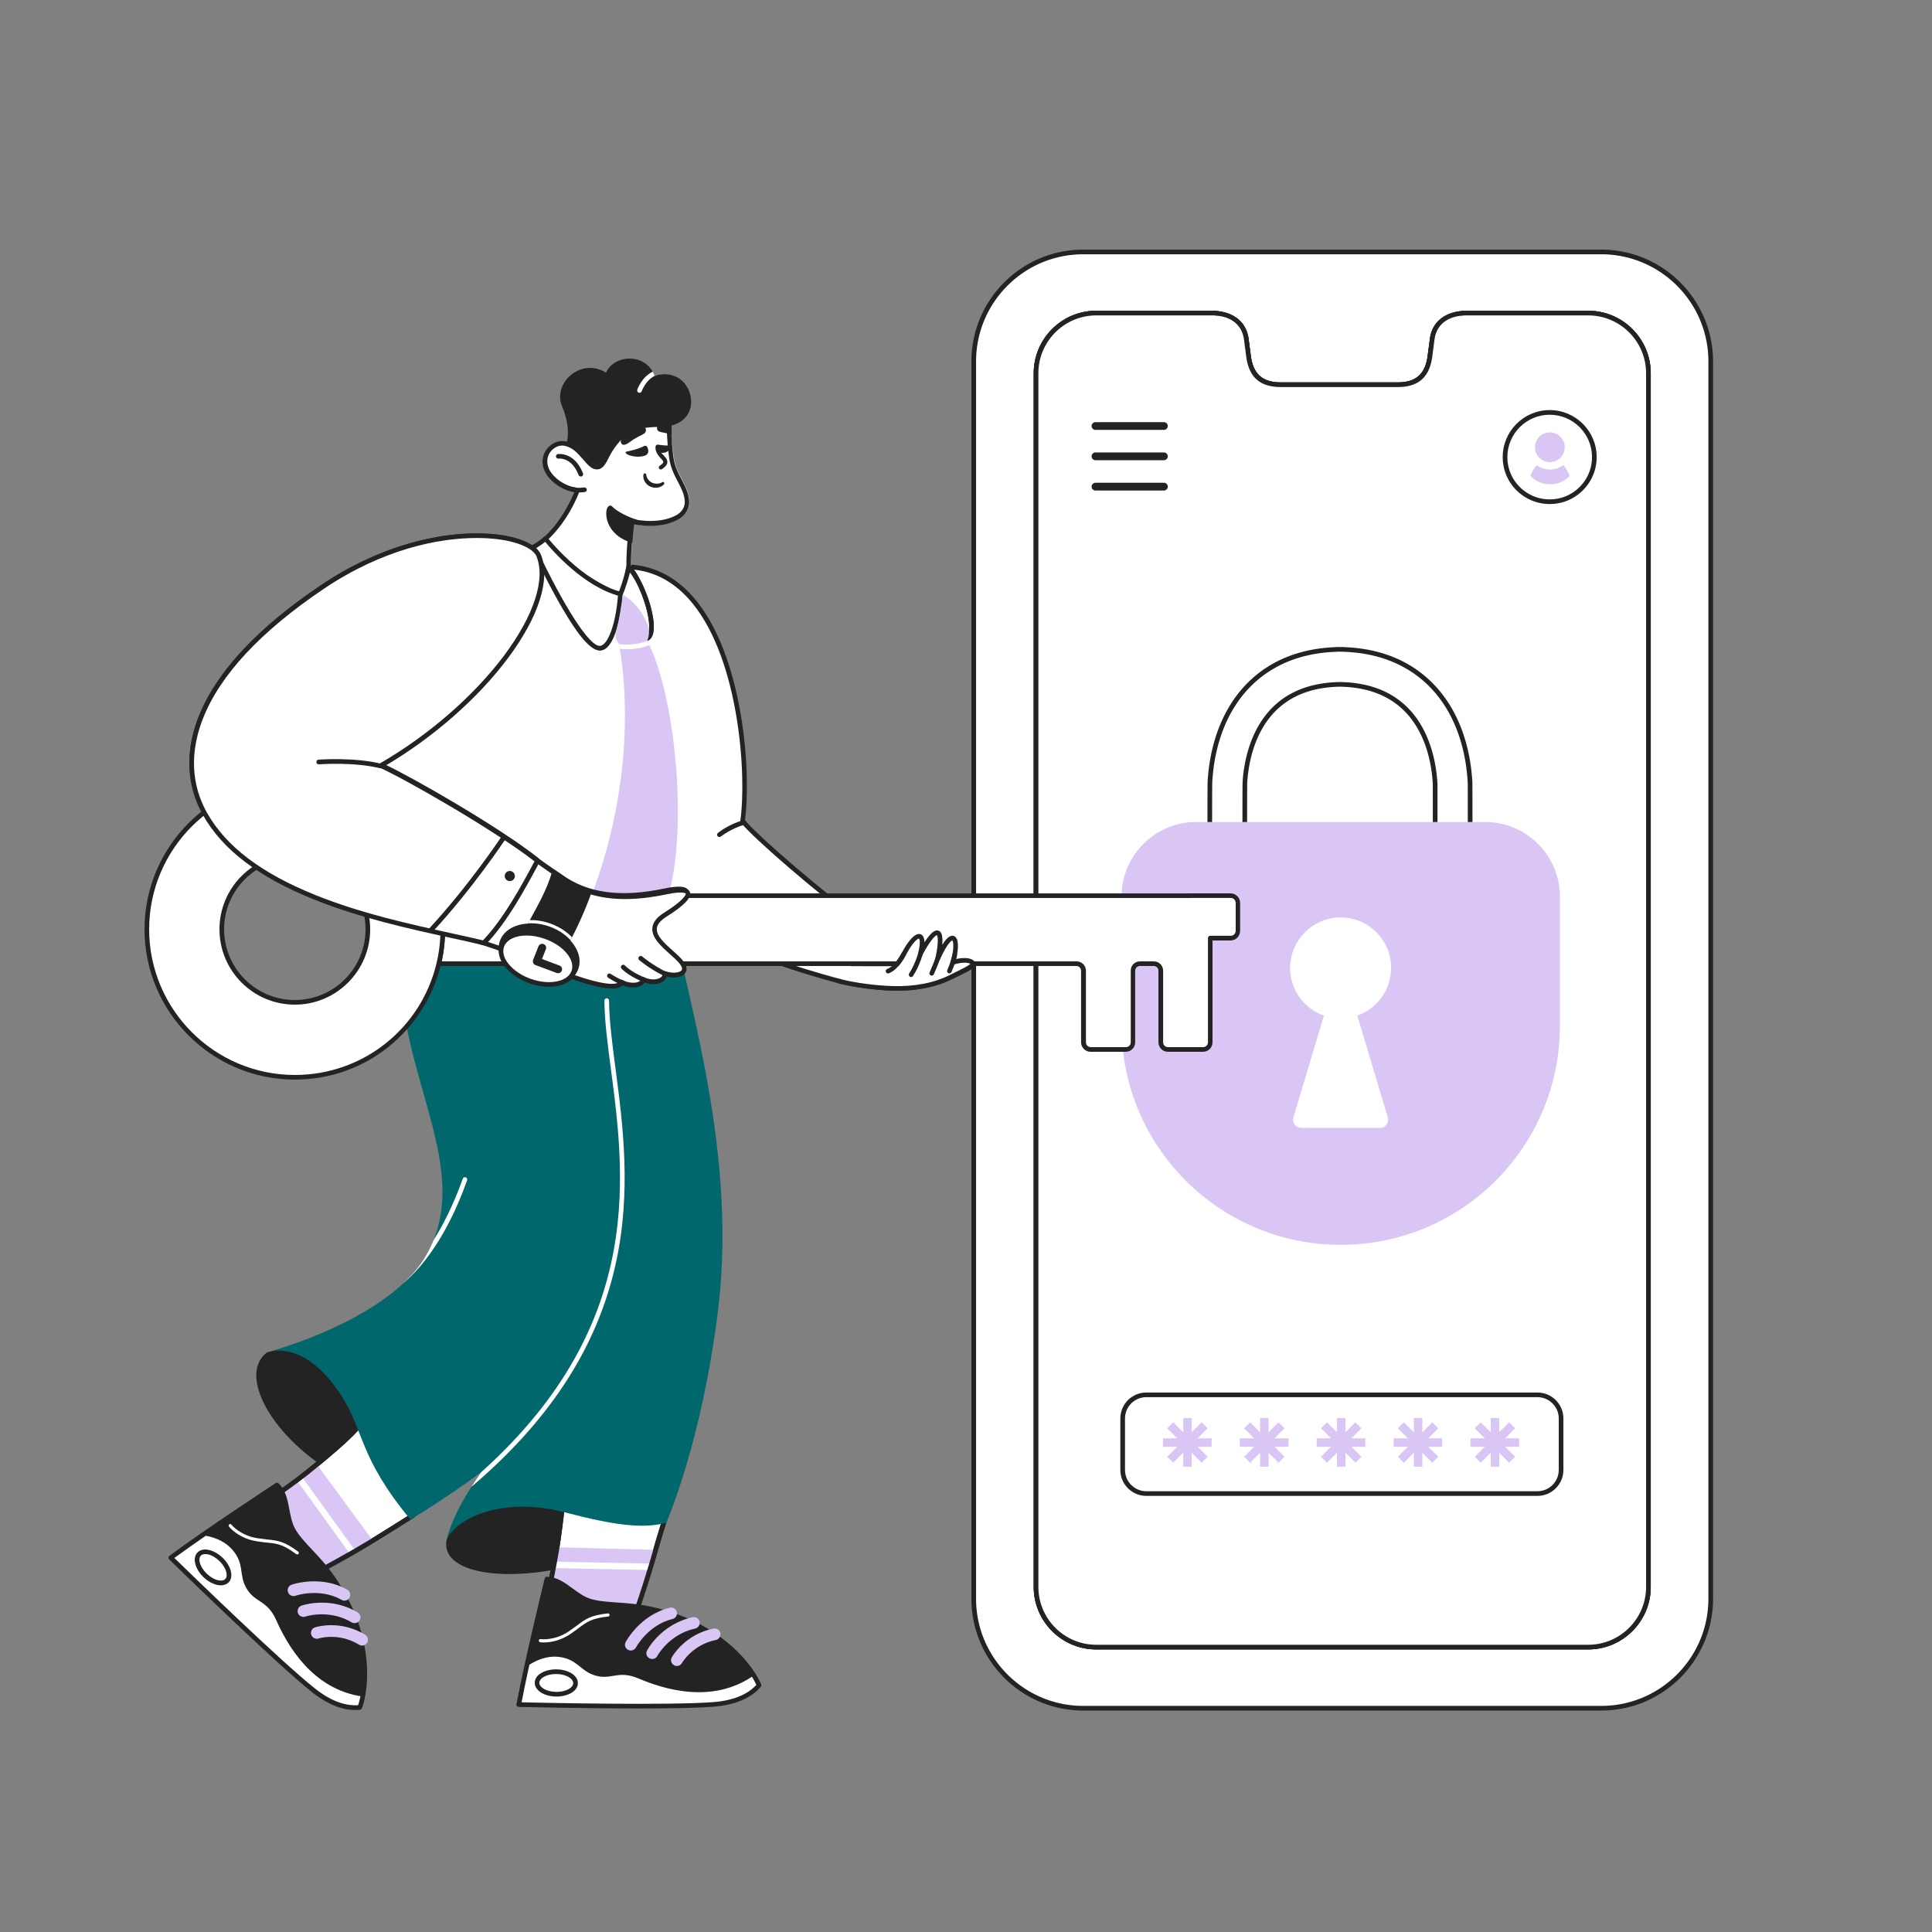 <svg xmlns="http://www.w3.org/2000/svg" viewBox="0 0 3000 3000" width="3000" height="3000"><rect x="0" y="0" width="3000" height="3000" fill="#808080" stroke="none"/><g transform="translate(1508.4 387.6) rotate(0.0 576 1134.0) scale(1.207 1.207)"><svg width="954.12" height="1879.49" viewBox="0 0 954.12 1879.49"><path d="M810.29 3H143.82C66.05 3 3 66.05 3 143.83v1591.83c0 77.78 63.05 140.83 140.82 140.83h666.47c77.78 0 140.83-63.05 140.83-140.83V143.83C951.12 66.05 888.07 3 810.29 3zm60.66 1717.41c0 42.76-34.66 77.42-77.42 77.42H160.59c-42.76 0-77.42-34.66-77.42-77.42V159.08c0-42.76 34.66-77.42 77.42-77.42h154.04v.39s35.77 0 39.26 35.22l2.6 19.78c2.76 21.04 12.62 36.77 41.91 36.77h149.62c29.3 0 39.16-15.73 41.92-36.77l2.6-19.78c3.48-35.22 39.26-35.22 39.26-35.22v-.39h161.73c42.76 0 77.42 34.66 77.42 77.42z" fill="#fff"/><path d="M810.29 1879.49H143.82C64.517 1879.49 0 1814.968 0 1735.661V143.83C0 64.523 64.517 0 143.82 0h666.47c79.308 0 143.83 64.522 143.83 143.83v1591.83c0 79.308-64.522 143.83-143.83 143.83zM143.82 6C67.826 6 6 67.83 6 143.83v1591.83c0 75.999 61.826 137.829 137.82 137.829h666.47c76 0 137.83-61.83 137.83-137.829V143.83C948.12 67.83 886.29 6 810.29 6zm649.71 1794.83H160.59c-44.344 0-80.42-36.076-80.42-80.42V159.08c0-44.345 36.076-80.421 80.42-80.421h154.04c.594 0 1.147.173 1.613.471 7.344.545 37.358 4.804 40.632 37.844l2.589 19.686c3.099 23.625 15.107 34.16 38.936 34.16h149.62c23.835 0 35.847-10.535 38.945-34.16l2.6-19.78c3.255-32.956 33.276-37.205 40.622-37.75a2.993 2.993 0 0 1 1.613-.47h161.73c44.344 0 80.42 36.076 80.42 80.421v1561.33c0 44.343-36.076 80.419-80.42 80.419zM160.59 84.66c-41.035 0-74.42 33.385-74.42 74.421v1561.33c0 41.035 33.385 74.42 74.42 74.42h632.94c41.035 0 74.42-33.385 74.42-74.42V159.08c0-41.036-33.385-74.421-74.42-74.421H633.282a2.98 2.98 0 0 1-1.481.391c-1.346.005-33.11.483-36.275 32.515l-2.611 19.876c-3.524 26.866-17.79 39.379-44.895 39.379H398.4c-27.098 0-41.36-12.513-44.884-39.38l-2.6-19.779c-3.186-32.127-34.941-32.605-36.291-32.61a2.998 2.998 0 0 1-1.473-.391z" fill="#232323"/><path d="M870.95 159.08v1561.33c0 42.76-34.66 77.42-77.42 77.42H160.59c-42.76 0-77.42-34.66-77.42-77.42V159.08c0-42.76 34.66-77.42 77.42-77.42h154.04v.39s35.77 0 39.26 35.22l2.6 19.78c2.76 21.04 12.62 36.77 41.91 36.77h149.62c29.3 0 39.16-15.73 41.92-36.77l2.6-19.78c3.48-35.22 39.26-35.22 39.26-35.22v-.39h161.73c42.76 0 77.42 34.66 77.42 77.42z" fill="#fff"/><path d="M793.53 1800.83H160.59c-44.344 0-80.42-36.076-80.42-80.42V159.08c0-44.345 36.076-80.421 80.42-80.421h154.04c.594 0 1.147.173 1.613.471 7.344.545 37.358 4.804 40.632 37.844l2.589 19.686c3.099 23.625 15.107 34.16 38.935 34.16h149.62c23.835 0 35.847-10.535 38.945-34.159l2.601-19.781c3.254-32.956 33.276-37.205 40.622-37.75a2.99 2.99 0 0 1 1.613-.47h161.73c44.344 0 80.42 36.076 80.42 80.421v1561.33c0 44.343-36.076 80.419-80.42 80.419zM160.59 84.66c-41.035 0-74.42 33.385-74.42 74.421v1561.33c0 41.035 33.385 74.42 74.42 74.42h632.94c41.035 0 74.42-33.385 74.42-74.42V159.08c0-41.036-33.385-74.421-74.42-74.421H633.282a2.983 2.983 0 0 1-1.481.391c-1.345.005-33.11.483-36.275 32.515l-2.611 19.876c-3.524 26.866-17.79 39.379-44.895 39.379H398.4c-27.098 0-41.36-12.513-44.884-39.38l-2.6-19.779c-3.185-32.127-34.94-32.605-36.291-32.61a2.994 2.994 0 0 1-1.472-.391z" fill="#232323"/><path d="M870.95 159.08v1561.33c0 42.76-34.66 77.42-77.42 77.42H160.59c-42.76 0-77.42-34.66-77.42-77.42V159.08c0-42.76 34.66-77.42 77.42-77.42h154.04v.39s35.77 0 39.26 35.22l2.6 19.78c2.76 21.04 12.62 36.77 41.91 36.77h149.62c29.3 0 39.16-15.73 41.92-36.77l2.6-19.78c3.48-35.22 39.26-35.22 39.26-35.22v-.39h161.73c42.76 0 77.42 34.66 77.42 77.42z" fill="#fff"/><path d="M793.53 1800.83H160.59c-44.344 0-80.42-36.076-80.42-80.42V159.08c0-44.345 36.076-80.421 80.42-80.421h154.04c.594 0 1.147.173 1.613.471 7.344.545 37.358 4.804 40.632 37.844l2.589 19.686c3.099 23.625 15.107 34.16 38.935 34.16h149.62c23.835 0 35.847-10.535 38.945-34.159l2.601-19.781c3.254-32.956 33.276-37.205 40.622-37.75a2.99 2.99 0 0 1 1.613-.47h161.73c44.344 0 80.42 36.076 80.42 80.421v1561.33c0 44.343-36.076 80.419-80.42 80.419zM160.59 84.66c-41.035 0-74.42 33.385-74.42 74.421v1561.33c0 41.035 33.385 74.42 74.42 74.42h632.94c41.035 0 74.42-33.385 74.42-74.42V159.08c0-41.036-33.385-74.421-74.42-74.421H633.282a2.983 2.983 0 0 1-1.481.391c-1.345.005-33.11.483-36.275 32.515l-2.611 19.876c-3.524 26.866-17.79 39.379-44.895 39.379H398.4c-27.098 0-41.36-12.513-44.884-39.38l-2.6-19.779c-3.185-32.127-34.94-32.605-36.291-32.61a2.994 2.994 0 0 1-1.472-.391z" fill="#232323"/><path d="M801.404 266.887c0 18.429-8.687 34.83-22.18 45.346-9.73 7.585-21.969 12.098-35.264 12.098-13.318 0-25.569-4.525-35.31-12.134-13.47-10.515-22.134-26.905-22.134-45.31 0-31.723 25.721-57.444 57.444-57.444s57.444 25.721 57.444 57.444z" fill="#fff"/><path d="M743.959 327.331c-13.612 0-26.46-4.416-37.157-12.77-14.799-11.553-23.287-28.93-23.287-47.675 0-33.329 27.115-60.444 60.444-60.444s60.444 27.115 60.444 60.444c0 18.764-8.506 36.154-23.336 47.712-10.685 8.33-23.517 12.733-37.108 12.733zm0-114.888c-30.021 0-54.444 24.424-54.444 54.444 0 16.884 7.646 32.537 20.979 42.946 9.632 7.522 21.204 11.498 33.464 11.498 12.242 0 23.798-3.965 33.419-11.465 13.362-10.413 21.025-26.078 21.025-42.979.002-30.02-24.422-54.444-54.443-54.444z" fill="#232323"/><path d="M769.136 289.86a2.157 2.157 0 0 1-.515 2.357 35.883 35.883 0 0 1-2.672 2.306c-6.188 4.816-13.617 7.364-21.485 7.364-7.887 0-15.325-2.558-21.513-7.392a35.158 35.158 0 0 1-2.759-2.386c-.606-.582-.845-1.464-.552-2.252 1.634-4.387 4.171-8.482 7.139-11.671.359-.386.946-.43 1.383-.135a28.463 28.463 0 0 0 15.993 4.88 28.532 28.532 0 0 0 16.416-5.162c.451-.315 1.067-.263 1.425.155 2.837 3.298 5.435 7.589 7.14 11.936zm-5.951-37.535c1.199 12.096-8.883 22.186-20.98 20.986-8.953-.888-16.194-8.13-17.081-17.083-1.198-12.096 8.891-22.175 20.986-20.977 8.95.886 16.188 8.125 17.075 17.074z" fill="#d9c6f4"/><path d="M612.765 587.285c-20.042-32.316-59.564-70.588-134.575-72.92v-.115c-1.357-.004-2.701.005-4.035.023a245.3 245.3 0 0 0-4.035-.023v.115c-75.012 2.333-114.534 40.604-134.576 72.92-17.896 28.855-26.731 63.031-28.683 97.658-.242 0-.242 120-.242 120l45-4s0-116 .253-116c1.805-26.584 8.592-52.46 21.914-73.941 20.805-33.545 54.562-50.925 100.368-51.716 45.806.791 79.563 18.171 100.368 51.716 13.775 22.212 20.564 49.123 22.082 76.656.016.285.016 119.285.016 119.285l45 13s0-133-.094-133.532c-1.782-35.128-10.613-69.863-28.761-99.126z" fill="#fff"/><path d="M641.62 822.943c-.279 0-.559-.039-.833-.118l-45-13a2.999 2.999 0 0 1-2.167-2.882c0-1.169 0-116.049-.015-119.188-1.605-28.948-9.084-54.94-21.631-75.171-20.212-32.591-53.122-49.513-97.818-50.297-44.697.784-77.606 17.706-97.819 50.297-12.154 19.597-19.579 44.688-21.471 72.562a3.082 3.082 0 0 1-.016.168c-.188 4.181-.229 84.705-.229 115.629a3 3 0 0 1-2.734 2.988l-45 4a3 3 0 0 1-3.266-2.988s0-30.002.03-60.003c.015-15.002.038-30.005.072-41.256.017-5.63.037-10.322.06-13.606.012-1.65.024-2.948.038-3.833.006-.379.014-.909.099-1.468l-.051-.003c2.112-37.492 12.185-71.75 29.128-99.07 20.143-32.48 60.112-71.672 136.207-74.311.513-.164 1.074-.145 1.621-.145 1.132 0 2.254.009 3.372.023a194.04 194.04 0 0 1 4.006-.022c.311.001.617.051.907.144 76.094 2.639 116.063 41.83 136.206 74.311 17.176 27.695 27.276 62.467 29.208 100.556l-.019.001c.057 2.05.116 16.614.116 133.683a2.997 2.997 0 0 1-3.001 2.999zm-42-18.256 39 11.267c-.001-45.864-.021-126.605-.089-129.372l-.001-.018c-1.881-37.079-11.672-70.863-28.314-97.698-19.443-31.35-58.146-69.203-132.119-71.502a3.082 3.082 0 0 1-.737-.115c-1.062 0-2.117.01-3.165.023a256.661 256.661 0 0 0-3.244-.023 3.082 3.082 0 0 1-.737.115c-73.973 2.299-112.677 40.152-132.12 71.502-16.416 26.471-26.18 59.752-28.237 96.246a2.344 2.344 0 0 1-.017.188c-.175 4.05-.218 82.271-.221 116.364l39-3.467c.001-7.887.006-31.572.032-55.258.016-14.503.039-29.005.075-39.882.018-5.443.039-9.979.063-13.153.012-1.598.025-2.853.039-3.708.006-.376.015-.9.1-1.454l-.049-.003c1.958-28.848 9.69-54.893 22.358-75.318 21.364-34.447 55.973-52.324 102.866-53.135h.104c46.893.811 81.501 18.688 102.865 53.135 13.085 21.099 20.875 48.095 22.528 78.072.005.11.02.362.02 117.194z" fill="#232323"/><path d="M475.12 1280.349c-155.745 0-282-126.256-282-282v-165.78c0-53.141 43.079-96.22 96.22-96.22H660.9c53.141 0 96.22 43.079 96.22 96.22v165.78c0 155.744-126.256 282-282 282z" fill="#d9c6f4"/><path d="M539.96 924.107c0-37.055-31.013-66.867-68.498-64.895-33.521 1.763-60.407 29.284-61.445 62.836-.904 29.245 17.527 54.303 43.464 63.392l-39.239 130.964c-2.014 6.721 3.019 13.483 10.036 13.483h101.389c7.016 0 12.049-6.762 10.036-13.483l-39.24-130.964c25.327-8.875 43.497-32.975 43.497-61.333zm188.26 676.22H224.98c-16.778 0-30.38-13.602-30.38-30.38v-66.24c0-16.778 13.602-30.38 30.38-30.38h503.24c16.778 0 30.38 13.602 30.38 30.38v66.24c0 16.778-13.602 30.38-30.38 30.38z" fill="#fff"/><path d="M728.22 1603.328H224.98c-18.406 0-33.38-14.975-33.38-33.381v-66.239c0-18.405 14.974-33.38 33.38-33.38h503.24c18.406 0 33.38 14.975 33.38 33.38v66.239c-.001 18.406-14.975 33.381-33.38 33.381zm-503.24-127c-15.097 0-27.38 12.282-27.38 27.38v66.239c0 15.098 12.283 27.381 27.38 27.381h503.24c15.097 0 27.38-12.283 27.38-27.381v-66.239c0-15.098-12.283-27.38-27.38-27.38z" fill="#232323"/><g fill="#d9c6f4"><path d="M668.128 1503.166h10.887v62.601h-10.887z"/><path d="M704.6 1529.296v10.887h-62.602v-10.887z"/><path d="m647.531 1516.362 7.698-7.698 44.265 44.265-7.698 7.698z"/><path d="m655.24 1560.65-7.699-7.7 44.265-44.264 7.698 7.698zm-382.711-57.484h10.887v62.601h-10.887z"/><path d="M309 1529.295v10.887h-62.601v-10.887z"/><path d="m251.935 1516.359 7.698-7.698 44.265 44.265-7.698 7.698z"/><path d="m259.637 1560.646-7.698-7.698 44.265-44.265 7.698 7.698zm210.691-57.48h10.887v62.601h-10.887z"/><path d="M506.8 1529.295v10.887h-62.602v-10.887z"/><path d="m449.733 1516.36 7.698-7.698 44.266 44.265-7.699 7.698z"/><path d="m457.438 1560.647-7.699-7.698 44.266-44.265 7.698 7.698zm-86.01-57.481h10.887v62.601h-10.887z"/><path d="M407.9 1529.295v10.887h-62.601v-10.887z"/><path d="m350.834 1516.36 7.698-7.699 44.265 44.266-7.698 7.698z"/><path d="m358.537 1560.647-7.698-7.698 44.265-44.265 7.698 7.698zm210.691-57.481h10.887v62.601h-10.887z"/><path d="M605.7 1529.296v10.887h-62.602v-10.887z"/><path d="m548.632 1516.361 7.698-7.698 44.265 44.265-7.698 7.698z"/><path d="m556.339 1560.649-7.698-7.698 44.265-44.266 7.698 7.699z"/></g><path d="M247.62 231.943h-88a5 5 0 1 1 0-10h88a5 5 0 1 1 0 10zm0 39h-88a5 5 0 1 1 0-10h88a5 5 0 1 1 0 10zm0 39h-88a5 5 0 1 1 0-10h88a5 5 0 1 1 0 10z" fill="#232323"/></svg></g><g transform="translate(261.6 556.8) rotate(0.0 627.0 1049.4) scale(1.207 1.207)"><svg width="1038.9" height="1738.6" viewBox="0 0 1038.9 1738.6"><clipPath id="a"><path d="M340.9 632c-126 214 78 382-12.3 526.4-31.1 49.7-110.4 93.9-202.2 120.3 6.9-2.6 49.7-14.6 94.7 53.4 30.8 46.5 23.4 81.1 90.3 161.6 123-76 139.4-105.2 139.4-105.2 228.6-237.8 85.6-555.8 92-761.4-72.9-23.8-163.8-29.4-201.9 4.9z"/></clipPath><clipPath id="b"><path d="M340.9 632c-25.5 264.7 308.5 320.7 91.5 753.7-17.3 34.5-60.8 79.4-75 135 10.5-27.4 70.3-57.8 151.7-36.6 65 17 101.3 21.6 131.3 13.6 0 0 45.9-103.1 66.8-275 26.4-216.2-50-425.5-60.1-519-7.4-68.4-239-132.3-306.2-71.7z"/></clipPath><clipPath id="c"><path d="M670.2 182.7c.7 9.1-4.1 18.5-13.6 23.8-24.8 13.9-57.4 6.3-57.4 6.3s-4.1 29-4 57.4c0 0-8.7 26.2-17.1 38.8-29.3-9.7-78.3-42.1-95.6-75.2 0 0 22-20.1 39.6-62.1-17.5-2.4-44.6-20.7-40.3-44.4 2.5-13.5 16.8-24.6 30.8-20.5 13.6 3.9 18.8 12.1 29.8 24 10.2 11.1 13.2 4.9 20-8.5 5.5-10.6 13-20.2 22.1-28.1 15.4-13 43.8-13.3 62.6-11.3 0 14.3.9 28.5 2.8 42.6 3.1 24.9 18.6 36 20.3 57.2z"/></clipPath><clipPath id="d"><path d="M653.4 26.9c-9.2-4.9-17.5-5.8-26.8-1.2-9.1-35-55.7-27.6-62.2-2.8C534.9-.7 497.3 32 509 59.8c4.3 10.2 11.3 31.4 6.3 48.4 14.5 7 41 43.5 41 43.5s65.6-61.8 90.8-68.8c31.4-8.7 25.8-45.1 6.3-56z"/></clipPath><clipPath id="e"><path d="M584.4 308.7c20.2 12.1 28.9 25.5 32.3 34.5 3.8 10.2-.8 19.9-.8 19.9 35 65.9 54 238.9 26 332.9l-36.7 37.8c-3.7 2.5-8.5 2.8-12.5.8 0 0-44.5-23.1-50.8-37.6 71-182 37.4-330.3 37.4-330.3-7-8.6-3.5-13.7-.3-28.8 3-14.3 5.4-29.2 5.4-29.2z"/></clipPath><clipPath id="f"><path d="m499.1 619.5 57.7 8.3c-7.3 50.8-35.2 117.1-71.1 169l-48-33.2c30.7-44.3 55.4-102.2 61.4-144.1z"/></clipPath><path d="M639.1 1481.1c-79.2 93.9-289.4 101.5-278.4 39.8 17.4-55.7 187.4-107.8 272.4-63.8z" fill="#232323"/><path d="M438.9 1563.7c-24.2 0-45.4-3.4-59.9-10.3-16.4-7.7-23.7-19.1-21.3-33 0-.1.1-.2.1-.4 6.3-20.2 32.1-41.1 70.8-57.2 32.4-13.5 69.8-22.2 105.5-24.5 40.1-2.6 74.7 3 100.3 16.2.8.4 1.3 1.1 1.5 1.9l6 24c.2.9 0 1.9-.6 2.7-15 17.8-35.3 33.4-60.2 46.3-22 11.4-47.8 20.6-74.4 26.5-23.4 5.2-46.7 7.8-67.8 7.8zm-75.3-42c-1.9 11 4.1 19.9 17.9 26.4 26.1 12.2 74.7 13 123.9 2 55.4-12.4 102.8-37.7 130.3-69.7l-5.3-21.2c-24.4-12.3-57.6-17.4-95.9-14.9-35.1 2.3-71.9 10.9-103.6 24.1-36.8 15.4-61.4 34.8-67.3 53.3z" fill="#232323"/><path d="M643.9 1476s-13.4 43.2-16.8 55.5l-.3.9-2.4 8.4c-.3.9-.5 1.8-.8 2.8-.4 1.2-.7 2.4-1.1 3.7l-.9 3c-.1.2-.1.4-.2.6-.5 1.8-1.1 3.6-1.6 5.3-.2.8-.5 1.5-.7 2.3l-.3 1.2c-.3 1.1-.7 2.3-1 3.4-8.1 26.4-15 46.1-15.3 47s-.1 0-.2 0h-.5c-9.6.3-115 2.3-106.9-33.9 0-.2-2.5-5.7-2.5-5.8 1-4.6 2-9.4 3-14.4 0-.3.1-.6.2-.9.5-2.4.9-4.9 1.4-7.4 1.1-6.1 2.2-12.3 3.1-18.5.6-3.6 1.1-7.2 1.6-10.7.5-3.2.9-6.4 1.3-9.5.1-.9.2-1.8.4-2.7 1.5-11 2.7-21.4 3.6-30.8 1.1-11.4 1.8-21.2 2-27.8v-3.6c0-1.2 0-2.4-.1-3.6-1.3-15.3 25.1-10.1 54.8.4 28.2 10 59.5 24.8 73.1 31.6 4.4 2.1 6.9 3.4 7.1 3.5z" fill="#fff"/><path d="M593 1613.2c-9.3 0-24.2-.3-39.7-1.9-30.1-3.1-49.4-9.6-57.5-19.4-3.7-4.5-5.1-9.7-4.1-15.4-.3-.6-.6-1.4-.9-2-1.5-3.3-1.5-3.3-1.5-4 0-.2 0-.4.1-.7 1-4.4 2-9.1 3-14.3l.1-.8c.5-2.5.9-4.9 1.4-7.4 1.1-5.9 2.1-12.1 3.1-18.5.5-3.2 1-6.7 1.6-10.7.5-3.2.9-6.3 1.3-9.5l.4-2.7c1.4-10.3 2.6-20.7 3.6-30.7 1.1-11.1 1.8-20.9 2-27.6v-3.4c0-1.2 0-2.3-.1-3.4-.4-5.2 1.9-8.2 3.9-9.7 7.4-5.7 25.4-3.4 55 7.1 30.5 10.8 63.9 27 73.4 31.7 3.1 1.5 6.8 3.4 7.4 3.8 1.1.7 1.6 2.1 1.2 3.4-.1.4-13.5 43.3-16.8 55.4-.1.3-.2.6-.3 1-.7 2.6-1.4 5.1-2.2 7.7l-1.5 5.1-.6 2.1c-.2.5-.3 1.1-.5 1.7l-.6 1.9c-.6 1.8-1.1 3.6-1.6 5.3-.2.6-.4 1.2-.5 1.8l-.2.6c-.1.4-.2.8-.3 1.1-.4 1.2-.7 2.3-1.1 3.5-7.6 24.7-14.1 43.5-15.3 47-.4 1.2-1.6 2.1-2.9 2.1h-.7c-1.1-.2-4.2-.2-8.6-.2zm-97.5-43.1c.2.5.6 1.3.8 1.9 1.5 3.5 1.5 3.5 1.5 4.2 0 .2 0 .4-.1.7-.9 4.3-.1 7.9 2.7 11.3 13.6 16.5 68.5 19.8 99.8 19 2.1-6.1 8-23.2 14.6-44.9.3-1.1.7-2.3 1-3.4.1-.3.2-.8.4-1.2l.2-.5c.2-.6.4-1.2.5-1.8.5-1.7 1-3.5 1.6-5.3l.6-1.9c.2-.6.3-1.1.5-1.7l.6-2.1 1.5-5.1c.7-2.5 1.5-5.1 2.2-7.7v-.1c.1-.3.1-.5.2-.8 2.9-10.6 13.3-44 16.1-53.3-1.1-.6-2.6-1.3-4.7-2.4-9.4-4.7-42.6-20.7-72.8-31.4-35.6-12.6-46.2-10.4-49.3-8-.8.6-1.8 1.7-1.6 4.5.1 1.3.1 2.6.1 3.8v3.8c-.2 6.8-.9 16.7-2 28-1 10.1-2.2 20.5-3.6 30.9l-.4 2.7c-.4 3.2-.9 6.3-1.3 9.5-.6 4-1.1 7.5-1.6 10.8-1 6.4-2.1 12.6-3.2 18.6-.5 2.5-.9 5-1.4 7.4 0 .1-.1.3-.1.5l-.1.3c-.8 5.1-1.7 9.5-2.7 13.7z" fill="#232323"/><path d="m626.8 1532.5-2.4 8.4c-.3.9-.5 1.8-.8 2.8-.4 1.2-.7 2.4-1.1 3.7l-.9 3c-.1.2-.1.4-.2.6-.5 1.8-1.1 3.6-1.6 5.3-.2.8-.5 1.5-.7 2.3l-.3 1.2c-.3 1.1-.7 2.3-1 3.4-8.1 26.4-15 46.1-15.3 47s-.1 0-.2 0h-.5c-9.6.3-115 2.3-106.9-33.9 0-.2-2.5-5.7-2.5-5.8 1-4.6 2-9.4 3-14.4 0-.3.1-.6.2-.9.5-2.4.9-4.9 1.4-7.4 1.1-6.1 2.2-12.3 3.1-18.5l70.9 1.8z" fill="#d9c6f4"/><path d="M621.7 1550.3c-.1.2-.1.4-.2.6-.5 1.8-1.1 3.6-1.6 5.3-.2.8-.5 1.5-.7 2.3l-123.8-2.5c0-.3.1-.6.2-.9.5-2.4.9-4.9 1.4-7.4l27.5.6z" fill="#fff"/><path d="M593 1613.2c-9.3 0-24.2-.3-39.7-1.9-30.1-3.1-49.4-9.6-57.5-19.4-3.7-4.5-5.1-9.7-4.1-15.4-.3-.6-.6-1.4-.9-2-1.5-3.3-1.5-3.3-1.5-4 0-.2 0-.4.1-.7 1-4.4 2-9.1 3-14.3l.1-.8c.5-2.5.9-4.9 1.4-7.4 1.1-5.9 2.1-12.1 3.1-18.5.5-3.2 1-6.7 1.6-10.7.5-3.2.9-6.3 1.3-9.5l.4-2.7c1.4-10.3 2.6-20.7 3.6-30.7 1.1-11.1 1.8-20.9 2-27.6v-3.4c0-1.2 0-2.3-.1-3.4-.4-5.2 1.9-8.2 3.9-9.7 7.4-5.7 25.4-3.4 55 7.1 30.5 10.8 63.9 27 73.4 31.7 3.1 1.5 6.8 3.4 7.4 3.8 1.1.7 1.6 2.1 1.2 3.4-.1.4-13.5 43.3-16.8 55.4-.1.3-.2.6-.3 1-.7 2.6-1.4 5.1-2.2 7.7l-1.5 5.1-.6 2.1c-.2.5-.3 1.1-.5 1.7l-.6 1.9c-.6 1.8-1.1 3.6-1.6 5.3-.2.6-.4 1.2-.5 1.8l-.2.6c-.1.4-.2.8-.3 1.1-.4 1.2-.7 2.3-1.1 3.5-7.6 24.7-14.1 43.5-15.3 47-.4 1.2-1.6 2.1-2.9 2.1h-.7c-1.1-.2-4.2-.2-8.6-.2zm-97.5-43.1c.2.5.6 1.3.8 1.9 1.5 3.5 1.5 3.5 1.5 4.2 0 .2 0 .4-.1.7-.9 4.3-.1 7.9 2.7 11.3 13.6 16.5 68.5 19.8 99.8 19 2.1-6.1 8-23.2 14.6-44.9.3-1.1.7-2.3 1-3.4.1-.3.2-.8.4-1.2l.2-.5c.2-.6.4-1.2.5-1.8.5-1.7 1-3.5 1.6-5.3l.6-1.9c.2-.6.3-1.1.5-1.7l.6-2.1 1.5-5.1c.7-2.5 1.5-5.1 2.2-7.7v-.1c.1-.3.1-.5.2-.8 2.9-10.6 13.3-44 16.1-53.3-1.1-.6-2.6-1.3-4.7-2.4-9.4-4.7-42.6-20.7-72.8-31.4-35.6-12.6-46.2-10.4-49.3-8-.8.6-1.8 1.7-1.6 4.5.1 1.3.1 2.6.1 3.8v3.8c-.2 6.8-.9 16.7-2 28-1 10.1-2.2 20.5-3.6 30.9l-.4 2.7c-.4 3.2-.9 6.3-1.3 9.5-.6 4-1.1 7.5-1.6 10.8-1 6.4-2.1 12.6-3.2 18.6-.5 2.5-.9 5-1.4 7.4 0 .1-.1.3-.1.5l-.1.3c-.8 5.1-1.7 9.5-2.7 13.7z" fill="#232323"/><path d="M340.9 632c-25.5 264.7 308.5 320.7 91.5 753.7-17.3 34.5-60.8 79.4-75 135 10.5-27.4 70.3-57.8 151.7-36.6 65 17 101.3 21.6 131.3 13.6 0 0 45.9-103.1 66.8-275 26.4-216.2-50-425.5-60.1-519-7.4-68.4-239-132.3-306.2-71.7z" fill="#00676c"/><path d="M486.9 1570.2s-25.7 104.7-36.3 161.4c0 0 188.5 4.7 251.1-.3 34-2.7 50.3-15.3 58.1-24.5v-.1c0-.1 0-.1-.1-.2-1.8-4.3-20.6-46.9-82.1-78.2-9.6-4.9-40.4-18.5-75.9-22.9-24.3-3-45-2-60.6-7.3-19.7-6.6-34.2-27.9-54.2-27.9z" fill="#fff"/><path d="M605 1736.6c-72.9 0-153.1-2-154.4-2-.9 0-1.7-.4-2.3-1.1s-.8-1.6-.6-2.4c10.5-56.2 36-160.5 36.3-161.6.3-1.3 1.5-2.3 2.9-2.3 12.5 0 23 7.6 33 15 7 5.1 14.3 10.5 22.2 13.1 9.6 3.2 21.3 4 34.9 5 7.9.5 16.2 1.1 25 2.2 40.2 5 73.2 21.3 76.9 23.2 61.7 31.4 81.2 74.3 83.5 79.6v.1c.1.1.1.2.1.3v.1c.4 1 .2 2.2-.5 3-15.7 18.4-41.4 24-60.1 25.5-21.5 1.8-58.2 2.3-96.9 2.3zm-150.7-7.9c26.2.6 190.2 4.2 247.2-.3 30.4-2.4 46.5-13 54.8-22.1-3.9-8.6-23.8-46.6-80.1-75.3-3.5-1.8-35.8-17.7-74.9-22.6-8.7-1.1-16.8-1.6-24.7-2.2-14-1-26.1-1.8-36.5-5.3-8.8-3-16.4-8.6-23.8-14-9-6.6-17.5-12.8-27.1-13.7-3.8 15.7-25.1 103.7-34.9 155.5zm306.1-22.1-.6.2z" fill="#232323"/><path d="M486.4 1569.7c8 1.9 19.6 4.2 27 11 36 33 67.8 15.3 110.4 27.2 44.8 12 88 34.3 117.9 70.4 4.1 5 8.5 11.1 11.4 15.8-54.2 37.9-117.4 17.1-148.5 3.9-26.8-11.4-35 3-56.9-4.2-18.3-6-21.8-20.6-45.2-23.5-21.8-2.7-40.2 11.5-40.2 11.5s10.1-61.1 24.1-112.1z" fill="#232323"/><path d="M499.3 1721.3h-.6c-15.6-.2-27.7-8.1-27.5-17.9.1-5 3.2-9.5 8.9-12.7 5.2-2.9 12-4.5 19.1-4.4 15.6.2 27.7 8.1 27.5 17.9h-3 3c-.1 5-3.2 9.5-8.9 12.7-5.1 2.8-11.6 4.4-18.5 4.4zm-.8-29c-5.9 0-11.4 1.3-15.5 3.6-2.2 1.2-5.8 3.9-5.9 7.6-.1 5.6 8.6 11.6 21.6 11.8 6.1.1 11.8-1.2 16.1-3.6 2.2-1.2 5.8-3.9 5.9-7.6.1-5.6-8.6-11.6-21.6-11.8h-.6z" fill="#232323"/><path d="M482.9 1651.7c-2.9 0-4.6-.2-4.8-.3-1.1-.2-1.8-1.2-1.7-2.3.2-1.1 1.2-1.8 2.3-1.7.2 0 18.2 2.5 36.5-10.1 4-2.8 7.3-5.2 10.3-7.4 11.2-8.4 17.4-13.1 39.8-15.6 1.1-.1 2.1.7 2.2 1.8s-.7 2.1-1.8 2.2c-21.3 2.4-26.8 6.6-37.9 14.8-3 2.2-6.3 4.7-10.4 7.5-14 9.6-27.6 11.1-34.5 11.1z" fill="#fff"/><path d="M594.8 1662.1c-1.2 0-2.4-.3-3.5-.9-3.7-1.9-5.1-6.5-3.1-10.1.8-1.4 18.8-34.9 56.8-44.1 4-1 8.1 1.5 9 5.5 1 4-1.5 8.1-5.5 9-31.2 7.5-46.9 36.2-47 36.5-1.4 2.6-4 4.1-6.7 4.1zm27.5 10.9c-1.2 0-2.4-.3-3.5-.9-3.7-1.9-5.1-6.4-3.1-10.1.7-1.4 18.2-33.9 58.7-42.8 4-.9 8 1.7 8.9 5.7s-1.7 8-5.7 8.9c-33.4 7.3-48.5 34.8-48.6 35.1-1.4 2.7-4 4.1-6.7 4.1zm31.7 9c-1.2 0-2.5-.3-3.6-1-3.6-2-4.9-6.6-2.9-10.2.7-1.2 16.7-29.4 53.6-37 4.1-.8 8 1.8 8.9 5.8.8 4.1-1.8 8-5.8 8.9-30 6.2-43 28.7-43.6 29.6-1.4 2.5-3.9 3.9-6.6 3.9z" fill="#d9c6f4"/><path d="M128.1 1281.2c90.8-30.6 270.7 164 210 182.9-143 5-261-143-210-182.9z" fill="#232323"/><path d="M331.2 1467.3c-45.7 0-93.4-15.5-135-44-37.8-25.9-67.1-59.9-78.5-91-8.5-23.4-5.5-42.4 8.5-53.3.3-.2.6-.4.9-.5 20.3-6.9 45.6-3.5 75.3 10 25.2 11.5 52.2 29.7 78 52.8 21.9 19.6 41.3 41.3 54.6 61.1 9.9 14.8 21.1 35.6 17.9 50.3-1.5 7.1-6.3 12.1-13.8 14.4-.3.1-.5.1-.8.1-2.4 0-4.8.1-7.1.1zm-201.7-183.4c-15.4 12.5-10.5 34.3-6.1 46.2 10.8 29.5 40 63.3 76.2 88.1 40.6 27.8 87.1 43 131.6 43 2.1 0 4.2 0 6.4-.1 5.2-1.7 8.3-5 9.4-9.9 4.4-20.4-25.9-65.8-70.6-105.7-43.6-38.8-104.9-75.3-146.9-61.6z" fill="#232323"/><path d="M314.9 1488s-40.9 25.7-51.4 32.1c-.3.2-.5.3-.8.5-7.6 4.7-15.2 9.1-22.3 13.2-2.4 1.4-4.7 2.7-6.9 4-21.7 12.4-38.2 21-38.9 21.4s-.1 0-.1-.1l-.2-.2c-.1 0-.1-.1-.1-.1-7-6.2-82.4-74-52.9-94.2.1-.1 2-5.6 2.1-5.7.6-.4 1.3-.9 2-1.3 6.5-4.5 13.2-9.3 19.9-14.4 2.1-1.6 4.2-3.2 6.4-4.8l4.2-3.3c2.8-2.2 5.5-4.3 8.2-6.5.1 0 .1-.1.1-.1.1-.1.2-.1.3-.2 2.3-1.8 4.6-3.7 6.8-5.5.7-.6 1.4-1.1 2.1-1.7 8.2-6.8 16-13.3 22.8-19.3 8.3-7.3 15.2-13.7 19.7-18.3.1-.1.2-.3.4-.4 1.5-1.5 12.5-13.3 13.9-15 20.3-26.1 64.3 118 64.7 119.9z" fill="#fff"/><path d="M194.6 1562.2c-.7 0-1.3-.2-1.9-.6 0 0-.1-.1-.3-.2l-.2-.2-.1-.1c-10.5-9.3-62.5-56.8-60.8-84.8.4-5.7 2.8-10.3 7.3-13.6.2-.6.5-1.4.7-2 1.2-3.4 1.2-3.4 1.7-3.9l.4-.4c.6-.4 1.3-.9 1.9-1.3 6.2-4.3 12.9-9.1 19.9-14.4l6.3-4.8 4.2-3.3c2.7-2.1 5.5-4.3 8.2-6.5l.1-.1.2-.2c2.3-1.9 4.6-3.7 6.8-5.5.4-.3.8-.6 1.2-1l.9-.7c7.8-6.4 15.5-12.9 22.7-19.2 8-7 15-13.5 19.6-18.1l.1-.1.3-.3c1.5-1.5 12.4-13.2 13.7-14.7 3.5-4.4 7.3-4.6 10-4 3.8.9 15.4 3.5 39.3 64.6 11.7 30 20.8 59.7 21 60.7.3 1.2-.3 2.5-1.3 3.2-.4.3-41 25.8-51.4 32.1-.3.2-.5.3-.8.5-7 4.3-14.6 8.8-22.4 13.3-2.3 1.3-4.6 2.7-6.8 3.9l-.1.1c-22.2 12.6-38.8 21.4-39 21.4-.4.1-.9.2-1.4.2zm-48.9-101.4c-.2.5-.4 1.2-.6 1.8-1.2 3.5-1.2 3.5-1.8 4.1l-.4.4c-3.4 2.4-5.2 5.5-5.5 9.6-1.3 20.6 35.1 58.9 57.6 79 4.8-2.6 19.1-10.2 37-20.4l.1-.1c2.2-1.3 4.5-2.6 6.8-3.9 7.7-4.5 15.2-8.9 22.3-13.2.3-.2.5-.3.8-.5 9.1-5.5 41.2-25.7 49.4-30.9-2.2-7.4-10.3-32.9-20.4-58.5-20.4-52-31.2-59.4-34.8-60.2-1-.2-2.3-.2-3.9 1.9-1.5 1.9-12.6 13.8-14.1 15.2l-.1.1-.3.3c-4.7 4.7-11.7 11.3-19.9 18.4-7.3 6.4-15 12.9-22.9 19.4l-.9.7c-.4.3-.8.7-1.2 1-2.2 1.8-4.5 3.6-6.7 5.5l-.3.3-.1.1c-2.7 2.2-5.5 4.4-8.2 6.5-1.4 1.1-2.8 2.2-4.3 3.3-2.1 1.6-4.2 3.3-6.4 4.9-7 5.3-13.8 10.2-20 14.5-.4.2-.8.4-1.2.7z" fill="#232323"/><path d="M262.8 1520.6c-7.6 4.7-15.2 9.1-22.3 13.2-2.4 1.4-4.7 2.7-6.9 4-21.7 12.4-38.2 21-38.9 21.4s-.1 0-.1-.1l-.2-.2c-.1 0-.1-.1-.1-.1-7-6.2-82.4-74-52.9-94.2.1-.1 2-5.6 2.1-5.7.6-.4 1.3-.9 2-1.3 5-3.5 12.3-8.9 19.8-14.6 2.1-1.6 4.2-3.2 6.4-4.8 4.5-3.4 8.9-6.8 12.7-9.7.1-.1.2-.1.3-.2 2.5-1.9 4.8-3.7 6.6-5.1z" fill="#d9c6f4"/><path d="M240.4 1533.9c-2.4 1.4-4.7 2.7-6.9 4l-68.4-94.8-.1-.2c2.1-1.6 4.2-3.2 6.4-4.8l.1.2z" fill="#fff"/><path d="M194.6 1562.2c-.7 0-1.3-.2-1.9-.6 0 0-.1-.1-.3-.2l-.2-.2-.1-.1c-10.5-9.3-62.5-56.8-60.8-84.8.4-5.7 2.8-10.3 7.3-13.6.2-.6.5-1.4.7-2 1.2-3.4 1.2-3.4 1.7-3.9l.4-.4c.6-.4 1.3-.9 1.9-1.3 6.2-4.3 12.9-9.1 19.9-14.4l6.3-4.8 4.2-3.3c2.7-2.1 5.5-4.3 8.2-6.5l.1-.1.2-.2c2.3-1.9 4.6-3.7 6.8-5.5.4-.3.8-.6 1.2-1l.9-.7c7.8-6.4 15.5-12.9 22.7-19.2 8-7 15-13.5 19.6-18.1l.1-.1.3-.3c1.5-1.5 12.4-13.2 13.7-14.7 3.5-4.4 7.3-4.6 10-4 3.8.9 15.4 3.5 39.3 64.6 11.7 30 20.8 59.7 21 60.7.3 1.2-.3 2.5-1.3 3.2-.4.3-41 25.8-51.4 32.1-.3.2-.5.3-.8.5-7 4.3-14.6 8.8-22.4 13.3-2.3 1.3-4.6 2.7-6.8 3.9l-.1.1c-22.2 12.6-38.8 21.4-39 21.4-.4.1-.9.2-1.4.2zm-48.9-101.4c-.2.5-.4 1.2-.6 1.8-1.2 3.5-1.2 3.5-1.8 4.1l-.4.4c-3.4 2.4-5.2 5.5-5.5 9.6-1.3 20.6 35.1 58.9 57.6 79 4.8-2.6 19.1-10.2 37-20.4l.1-.1c2.2-1.3 4.5-2.6 6.8-3.9 7.7-4.5 15.2-8.9 22.3-13.2.3-.2.5-.3.8-.5 9.1-5.5 41.2-25.7 49.4-30.9-2.2-7.4-10.3-32.9-20.4-58.5-20.4-52-31.2-59.4-34.8-60.2-1-.2-2.3-.2-3.9 1.9-1.5 1.9-12.6 13.8-14.1 15.2l-.1.1-.3.3c-4.7 4.7-11.7 11.3-19.9 18.4-7.3 6.4-15 12.9-22.9 19.4l-.9.7c-.4.3-.8.7-1.2 1-2.2 1.8-4.5 3.6-6.7 5.5l-.3.3-.1.1c-2.7 2.2-5.5 4.4-8.2 6.5-1.4 1.1-2.8 2.2-4.3 3.3-2.1 1.6-4.2 3.3-6.4 4.9-7 5.3-13.8 10.2-20 14.5-.4.2-.8.4-1.2.7z" fill="#232323"/><path d="M340.9 632c-126 214 78 382-12.3 526.4-31.1 49.7-110.4 93.9-202.2 120.3 6.9-2.6 49.7-14.6 94.7 53.4 30.8 46.5 23.4 81.1 90.3 161.6 123-76 139.4-105.2 139.4-105.2 228.6-237.8 85.6-555.8 92-761.4-72.9-23.8-163.8-29.4-201.9 4.9z" fill="#00676c"/><path clip-path="url(#a)" d="M271.6 1208.9c-1.2 0-2.4-.8-2.8-2-.5-1.6.3-3.3 1.9-3.8.2-.1 16-5.7 37.1-26.7 19.5-19.4 47.6-56.2 70.8-121.3.6-1.6 2.3-2.4 3.8-1.8 1.6.6 2.4 2.3 1.8 3.8-13 36.7-36.2 88-72.6 123.9-22 21.7-38.3 27.5-39 27.7-.3.1-.6.2-1 .2z" fill="#fff"/><path clip-path="url(#b)" d="M381.4 1457.7c-.9 0-1.7-.4-2.3-1.1-1.1-1.3-.9-3.2.4-4.2 104-86.6 166.2-181.1 190-288.8 20.4-92.1 9-178.9-.2-248.7-4.3-32.3-8.3-62.8-8.5-88.9 0-1.7 1.3-3 3-3 1.6 0 3 1.3 3 3 .2 25.7 4.2 56 8.4 88.1 9.2 70.2 20.8 157.6.1 250.8-24.2 109-87 204.6-192.1 292.1-.4.5-1.1.7-1.8.7z" fill="#fff"/><path d="M139.5 1449.2S49.4 1508.3 3 1542.6c0 0 134.8 131.9 183.9 170.9 26.7 21.2 47.2 23 59.2 21.7v-.1c0-.1.1-.1.1-.2 1.6-4.4 16.9-48.4-6.8-113.2-3.7-10.1-16.9-41-40-68.5-15.7-18.8-31.6-32.1-39.4-46.6-9.7-18.3-5.8-43.7-20.5-57.4z" fill="#fff"/><path d="M240 1738.6c-21.6 0-41.5-12-55-22.7C136.3 1677.2 2.2 1546.1.9 1544.8c-.6-.6-1-1.5-.9-2.4s.5-1.7 1.2-2.2c45.9-34 135.8-92.9 136.7-93.5 1.2-.8 2.7-.6 3.7.3 9.2 8.6 11.6 21.2 13.9 33.5 1.6 8.5 3.3 17.4 7.3 24.7 4.8 8.9 12.9 17.5 22.2 27.4 5.4 5.8 11.1 11.8 16.8 18.7 26 31 39.1 65.5 40.5 69.4 23.7 64.9 8.9 109.5 6.8 115.1 0 .1-.1.2-.1.2 0 .1-.1.2-.1.3s0 .1-.1.1c-.4 1-1.4 1.7-2.4 1.9-2.1.2-4.3.3-6.4.3zm6.1-3.4.5.2zM7.6 1543c18.8 18.3 136.4 132.7 181.2 168.2 23.9 18.9 42.9 22.1 55.2 21.2 3-9 14.4-50.4-7.3-109.7-1.4-3.7-14.1-37.4-39.4-67.6-5.6-6.7-11.2-12.7-16.6-18.4-9.6-10.3-17.9-19.1-23.1-28.7-4.4-8.1-6.2-17.4-7.9-26.4-2.1-10.9-4.1-21.3-10.5-28.5-13.5 8.8-89 58.7-131.6 89.9z" fill="#232323"/><path d="M139.5 1448.5c4.5 6.8 11.5 16.5 12.3 26.4 3.9 48.7 39.2 57.4 62.2 95.2 24.6 39.3 41 85.1 38.3 131.8-.4 6.5-1.3 13.9-2.4 19.4-65.5-9.2-97.6-67.5-111.3-98.4-11.8-26.6-27.7-21.7-38.8-41.8-9.3-16.8-1.9-30-17-48-14.1-16.9-37.2-19-37.2-19s48.9-37.8 93.9-65.6z" fill="#232323"/><path d="M67.3 1578.2c-6.8 0-15.1-3.7-22.1-10.4-5.2-4.9-8.9-10.8-10.5-16.5-1.8-6.3-.9-11.7 2.6-15.3 3.4-3.6 8.8-4.8 15.2-3.2 5.8 1.4 11.8 4.9 17 9.8s8.9 10.8 10.5 16.5c1.8 6.3.9 11.7-2.6 15.3-2.6 2.6-6.1 3.8-10.1 3.8zM47.2 1538c-2 0-4.1.5-5.6 2-2.6 2.7-1.8 7.1-1.1 9.5 1.3 4.7 4.5 9.6 8.9 13.8 9.4 9 19.9 10.8 23.7 6.7 2.6-2.7 1.8-7.1 1.1-9.5-1.3-4.7-4.5-9.6-8.9-13.8s-9.5-7.2-14.2-8.3c-1.1-.1-2.5-.4-3.9-.4z" fill="#232323"/><path d="M165.6 1538.5c-.4 0-.8-.1-1.2-.4-17.2-12.7-24.1-13.5-37.8-14.9-3.7-.4-7.8-.8-12.7-1.6-23.6-3.6-35.6-18.3-36.1-19-.7-.9-.5-2.1.3-2.8.9-.7 2.1-.5 2.8.3.1.2 11.6 14.2 33.6 17.5 4.8.7 8.9 1.2 12.6 1.6 14 1.5 21.7 2.3 39.8 15.7.9.7 1.1 1.9.4 2.8-.5.5-1.1.8-1.7.8z" fill="#fff"/><path d="M226.4 1597.9c-1.2 0-2.5-.3-3.7-1-28.2-15.9-59-5.4-59.3-5.3-3.9 1.4-8.2-.7-9.6-4.6s.7-8.2 4.6-9.6c1.5-.5 37.6-12.8 71.6 6.4 3.6 2 4.9 6.6 2.8 10.2-1.2 2.5-3.7 3.9-6.4 3.9zm13 28.9c-1.3 0-2.6-.3-3.8-1-29.4-17.4-59.2-7.5-59.5-7.4-3.9 1.3-8.2-.7-9.5-4.6-1.4-3.9.7-8.2 4.6-9.5 1.5-.5 36.5-12.4 72.1 8.7 3.6 2.1 4.7 6.7 2.6 10.3-1.4 2.2-3.9 3.5-6.5 3.5zm9.7 28.9c-1.3 0-2.7-.4-3.9-1.1-26.1-15.9-51-8.3-52.1-8-3.9 1.2-8.2-.9-9.4-4.9-1.3-3.9.9-8.1 4.8-9.4 1.3-.4 32.3-10.2 64.5 9.5 3.5 2.2 4.7 6.8 2.5 10.3a7.54 7.54 0 0 1-6.4 3.6z" fill="#d9c6f4"/><path d="M652.5 737.8c-38.1 23.9-229.1 56.9-341.1-40.1 4.4-12.8 6.3-21.2 13-33 57.7 30.3 172.9 44.4 234.2 43h.5c24.4-.5 48.7-2.8 72.7-7 .7-.1 1.4-.3 2.2-.4 4.8-.9 9.4-1.9 13.7-2.9 0 0 .6 14.3 4.8 40.4z" fill="#232323"/><path d="M637.6 740.2c-20.2 7.5-48.2 15.5-73.2 17.5l-5.4-50c24.4-.5 48.7-2.8 72.7-7 .7-.1 1.4-.3 2.2-.4z" fill="#fff"/><path d="m628.7 707.3 3.4 29.8c-19 6.6-42.4 11.8-62.3 14l-4-37.6c21-.6 42.1-2.7 62.9-6.2m5.3-7c-.7.1-1.4.3-2.2.4-24 4.2-48.3 6.5-72.7 7l5.4 50c25-2 54-9 74.2-16.5z" fill="#232323"/><path d="M862.6 800.8c18.6 5 47.3 8.7 69.9 9.3 36.4.9 60.6-7.5 75.7-15.1 8.5-4.3 21-9.8 26.2-14.1 6-5-6.5-10.4-24.6-4.3 9.3-29.8 1.2-50.7-19.6-4.7 8.6-40.5-.7-46.8-22.4-6.5 8.4-34.5-7.3-27.4-28 9.3 4.5-8 8.5-13 8.3-15.4-23.5-9.7-49.5-25.7-88.5-56.4-22.4 15.8-96.9 34.5-116.5 55 .1 4.7 53.3 25.2 119.5 42.9z" fill="#fff"/><path d="M938 813.2c-1.8 0-3.7 0-5.6-.1-23.1-.6-52.1-4.5-70.6-9.4-30.5-8.2-60.6-17.5-84.7-26.4-36.8-13.5-36.8-17-36.8-19.4 0-.8.3-1.5.8-2.1 11.7-12.2 40.6-23.2 68.6-33.9 20.1-7.7 39.1-14.9 48.4-21.5 1.1-.8 2.5-.7 3.6.1 36.5 28.7 62.5 45.3 86.4 55.4 10.6-14.9 17-17.1 20.7-15.6 3 1.2 4.5 4.4 4.5 10 9.9-15.3 15.1-16 18.2-14.8 2.9 1.1 6 4.3 4.8 18.4 1.4-2.2 2.7-4.1 3.9-5.7 4.1-5.2 7.9-7.1 11.3-5.8 6.6 2.5 6.2 16.4 2.7 29.8 11.3-2.6 21.3-1.3 24.1 3.6 1.1 1.9 1.1 4.9-1.9 7.4-4.2 3.5-12.3 7.4-20.1 11.2-2.3 1.1-4.6 2.2-6.6 3.3-20.5 10.3-44.6 15.5-71.7 15.5zm-190.5-55.1c9.2 6 54.2 23.4 115.9 39.9 18.1 4.8 46.6 8.6 69.2 9.2 28.5.7 53.5-4.3 74.3-14.8 2.1-1 4.4-2.2 6.7-3.3 7.1-3.5 15.2-7.4 18.9-10.4.1-.1.2-.1.2-.2-1.8-1.2-9.4-3.2-21.9 1-1.1.4-2.2.1-3.1-.7-.8-.8-1.1-2-.8-3 5.2-16.7 3.8-26.4 2.4-27.7-.6.1-5.9 2-16.3 25.1-.6 1.4-2.2 2.1-3.7 1.6s-2.3-2-2-3.5c4.6-21.6 3.1-28.9 2-30.1-.8.2-6.2 2.2-18.8 25.6-.7 1.3-2.3 1.9-3.7 1.4s-2.2-2-1.8-3.5c3.6-14.8 1.8-18.2 1.5-18.7-1.3 0-7.1 3.4-17.2 19-.7 1.2-1.5 2.5-2.4 4-1.2 1.9-2.5 4.1-3.9 6.5-.1.2-.2.4-.4.7-.8 1.4-2.6 2-4.1 1.1-1.4-.8-2-2.6-1.1-4.1.1-.2.3-.4.4-.7 2.4-4.2 4.6-7.8 6.6-11 .1-.2.2-.3.3-.5-23.8-10.2-49.5-26.6-85-54.4-10.3 6.6-28.6 13.6-47.8 20.9-24.7 9.5-52.3 20-64.4 30.6z" fill="#232323"/><path d="M982.4 794.7c-.4 0-.8-.1-1.2-.3-1.5-.7-2.2-2.5-1.5-4 7.3-16.1 9.8-26.3 9.8-26.4.4-1.6 2-2.6 3.6-2.2s2.6 2 2.2 3.6c-.1.4-2.6 10.9-10.2 27.6-.5 1.1-1.5 1.7-2.7 1.7zm-26.6.7c-.6 0-1.1-.2-1.6-.5-1.4-.9-1.8-2.7-.9-4.1 10.2-16 13.2-32.5 13.2-32.6.3-1.6 1.8-2.7 3.5-2.4 1.6.3 2.7 1.8 2.4 3.5-.1.7-3.2 17.8-14.1 34.8-.6.9-1.5 1.3-2.5 1.3zm48.6-4.7c-.5 0-1-.1-1.5-.4-1.4-.8-1.9-2.7-1.1-4.1 6.5-11.2 7.6-19.7 7.6-19.8.2-1.6 1.7-2.8 3.3-2.6s2.8 1.7 2.6 3.3c0 .4-1.2 9.8-8.4 22.2-.4.9-1.4 1.4-2.5 1.4zm-81-1c-1.2 0-2.4-.8-2.8-2-.6-1.6.3-3.3 1.8-3.8 12.5-4.5 17.2-14.3 17.3-14.4.7-1.5 2.5-2.2 4-1.5s2.2 2.5 1.5 4c-.2.5-5.7 12.2-20.7 17.6-.4.1-.7.1-1.1.1z" fill="#232323"/><path d="M517.4 331.7c-24.4 54.4-27 265 114.5 364.3 26.1 14 68.9 53.8 157.9 82.4 32.6-15.8 78.3-40.1 104.4-50.3-55.9-41-138.7-112.3-155.7-133.3C749.9 515 728.9 277 594.9 268c0 0-47.5-3.3-77.5 63.7z" fill="#fff"/><path d="M789.9 781.5c-.3 0-.6 0-.9-.1-66.8-21.4-107.8-49.3-135-67.7-9.1-6.1-16.9-11.5-23.4-14.9-.1-.1-.2-.1-.3-.2-78.2-54.9-108.8-139.6-120.8-201-13.9-71.2-7.9-138 5.2-167.1 8.8-19.6 24.8-45.6 51.4-58.4 16.2-7.8 28.5-7 29-7 32.6 2.2 60.8 17.8 83.9 46.3 34.2 42.2 50.1 103.8 57.5 148 9.5 57.2 8.7 107.8 5.2 134.6 19 22.5 101.4 93 154.3 131.8.9.6 1.3 1.7 1.2 2.8s-.9 2-1.9 2.4c-18 7.1-45.2 20.7-71.4 34-11.7 5.9-22.7 11.4-32.7 16.3-.4.1-.9.2-1.3.2zm-156.4-88c6.7 3.6 14.6 9 23.8 15.2 26.7 18.1 67.1 45.5 132.3 66.6 9.7-4.7 20.3-10.1 31.6-15.7 24.1-12.1 48.9-24.6 67-32.1-54.1-40.2-134.8-109.5-151.9-130.6-.5-.6-.8-1.5-.6-2.3 8.3-58.6-1.3-205.4-61.2-279.3-22-27.2-48.8-42-79.7-44.1-.1 0-11.6-.6-26.3 6.6-24.8 12.1-39.9 36.8-48.2 55.3-12.4 27.6-18.2 94.3-4.7 163.5 11.5 60.1 41.5 143.2 117.9 196.9z" fill="#232323"/><path d="M745.4 764.7c-1 0-2-.5-2.6-1.5-.8-1.4-.4-3.3 1.1-4.1 67-39.4 103.3-67.5 103.7-67.8 1.3-1 3.2-.8 4.2.5s.8 3.2-.5 4.2c-.4.3-36.9 28.6-104.3 68.2-.5.4-1.1.5-1.6.5z" fill="#232323"/><circle cx="856" cy="721.6" fill="#232323" r="6.5"/><path d="M708.8 615.5c-.9 0-1.8-.4-2.4-1.1-1-1.3-.8-3.2.5-4.2.6-.5 14.3-11.3 32.7-16.4 1.6-.4 3.2.5 3.7 2.1.4 1.6-.5 3.2-2.1 3.7-17.2 4.8-30.5 15.2-30.6 15.3-.5.4-1.2.6-1.8.6zM653.4 26.9c-9.2-4.9-20.2-5.1-29.6-.5-9.4-33-52.9-28.3-59.4-3.5C534.9-.7 497.3 32 509 59.8c4.3 10.2 11.3 31.4 6.3 48.4 14.5 7 41 43.5 41 43.5s65.6-61.8 90.8-68.8c31.4-8.7 25.8-45.1 6.3-56z" fill="#232323"/><path d="M556.3 154.7h-.3c-.9-.1-1.6-.5-2.1-1.2-.3-.4-26.2-36-39.9-42.6-1.3-.6-2-2.1-1.6-3.5 1.3-4.4 4.6-20.7-6.2-46.4-5.9-14-.5-30.9 13.1-41.1 13.3-10 30-10.5 43.6-1.7C567.6 7.4 579.4.1 593 0c12-.1 26.4 5.8 32.6 22.4 9.5-3.6 20.2-2.9 29.2 1.9h.1c11.7 6.5 19 21.4 17.3 35.3-1.6 12.9-10.4 22.5-24.3 26.3-24.2 6.7-88.9 67.4-89.5 68.1-.6.4-1.4.7-2.1.7zm-37.6-48c12.8 7.9 31.7 32.3 37.9 40.5C569 135.7 623 86.4 646.2 80c11.6-3.2 18.6-10.7 19.9-21.2 1.4-11.4-4.7-24-14.2-29.3-8.3-4.4-18.4-4.6-26.9-.4-.8.4-1.7.4-2.5 0s-1.4-1.1-1.7-1.9C616.4 11.4 603.6 5.9 593.1 6c-12.5.1-23.1 7.4-25.8 17.7-.3 1-1 1.8-2 2.1s-2 .1-2.8-.5c-14.5-11.6-30-8-39.6-.7-13.3 10-15.1 24.7-11.2 34 3.6 8.6 11.2 29.8 7 48.1z" fill="#232323"/><path d="M670.2 182.7c.7 9.1-4.1 18.5-13.6 23.8-24.8 13.9-57.4 6.3-57.4 6.3s-4.1 26-4 54.4c-2.3 12.8-5.3 28.8-10.6 41.7-29.3-9.7-86.9-44.2-104.2-77.3 0 0 24.1-17.9 41.7-60-17.5-2.4-44.6-20.7-40.3-44.4 2.5-13.5 16.8-23.6 30.8-19.5 13.6 3.9 18.8 12.1 29.8 24 10.2 11.1 14.2 3.9 21-9.5 5.5-10.6 12-19.2 21.1-27.1 15.4-13 42.8-13.3 61.6-11.3 0 14.3 1.9 27.5 3.8 41.6 3.1 25 18.6 36.1 20.3 57.3z" fill="#fff"/><g fill="#232323"><path d="M630.3 88c3.5 0 7.1.1 10.8.4.2 12.7 1.1 25.4 2.8 37.9 1.7 13.6 6.9 23.5 11.5 32.3 4.3 8.2 8.1 15.3 8.8 24.6.6 7.2-3.5 14.1-10.6 18.1-8.9 5-20.5 7.6-33.6 7.6-11.1 0-19.4-1.9-19.5-1.9-.5-.1-.9-.2-1.4-.2-1.2 0-2.4.4-3.3 1-1.4.9-2.3 2.4-2.6 4-.2 1.1-4.2 26.5-4.1 54.8-2 11.2-4.4 23.8-8.1 34.6-14.6-5.7-33.4-15.9-49.6-27.2-20.1-13.9-35.2-28.3-43.3-41.1 7.9-7.2 25.7-25.9 39.5-59 .7-1.7.6-3.7-.3-5.3s-2.6-2.7-4.4-3c-9.2-1.2-22.6-8-30.2-18.4-4.5-6.1-6.1-12.5-5-18.9 1.6-9.1 10.1-16.4 18.9-16.4 1.5 0 2.9.2 4.3.6 9.7 2.8 14.3 8 21.9 16.6 1.6 1.8 3.3 3.7 5.2 5.8 3.3 3.6 7.7 7.7 13.1 7.7 7.7 0 11.4-7.2 16.4-17.1l.2-.4c5.2-10 12.1-18.8 20.6-26.2 10.7-9 28.7-10.9 42-10.9zm0-6c-16.3 0-34.6 2.7-45.9 12.2-9 7.9-16.5 17.4-22.1 28.1-4.4 8.6-7.2 14.3-11.3 14.3-2.3 0-5-1.8-8.7-5.7-11-11.9-16.1-20.1-29.8-24-2-.6-4-.8-6-.8-11.9 0-22.8 9.8-24.9 21.4-4.3 23.7 22.8 42 40.3 44.4-17.6 42-41.7 60-41.7 60 17.3 33 74.9 67.6 104.2 77.3 5.3-12.9 8.3-28.9 10.6-41.7-.1-28.3 4-54.4 4-54.4s8.8 2.1 20.8 2.1c11 0 24.7-1.7 36.5-8.4 9.5-5.3 14.3-14.8 13.6-23.8-1.7-21.2-17.2-32.3-20.4-57.1-1.9-14.1-2.8-28.4-2.8-42.6-4.7-.9-10.4-1.3-16.4-1.3z"/><path d="M581.9 107.3c-.1-23.1 31.3-26.2 32.4-15.6.2 2-.9 3.9-2.6 5-3.7 2.3-7.6 3.7-11.2 6-4.6 1.9-16 14.3-18.6 4.6zm7.3 12.4c4.1-.9 14-2.7 23.1-7.3 1.3-.6 2.8-.1 3.5 1.1 1.7 3.3 3.4 9.2-3.3 11.5-8.2 2.9-21.3.3-24.1-3.3-.4-.6-.3-1.4.2-1.9.2 0 .4-.1.6-.1zm55.9-8.1c-4.1.5-7.2.2-14.8-.7-1.4-.2-2.7.8-2.9 2.2-.5 3.7 1.3 7.4 7.2 8.1 6.6.7 10.7-4.1 11.9-7.8.2-.7-.2-1.5-.9-1.7-.2-.1-.4-.1-.5-.1z"/><g clip-path="url(#c)"><path d="M660.4 96.3c-5.3-20-33.4-15.5-31.9-6 .3 1.8 1.7 3.3 3.4 3.8 3.7 1.1 7.5 1.4 11.1 2.6 4.5.5 17.4 8.6 17.4-.4zm-60.2 113.6s-21.1-6.5-32-17.7c-4.3 2.6-5.2 32 28.9 42.1 26.2 7.8 3.1-24.4 3.1-24.4z"/><path d="M603.9 238.5c-3.1 0-6.2-.9-7.6-1.4-10.6-3.2-18.9-8.4-24.7-15.4-4.5-5.5-7.4-12.1-8.2-18.7-.6-4.9-.1-11.4 3.4-13.5 1.2-.7 2.7-.5 3.7.5 10.3 10.5 30.5 16.8 30.8 16.9.6.2 1.2.6 1.6 1.1 3.3 4.6 13.6 20.1 8.5 27.3-1.9 2.5-4.7 3.2-7.5 3.2zm-34.7-41.3c-.3 2.3-.2 5.8 1.1 9.9 2 6.6 8.3 18.5 27.7 24.3 5.6 1.7 7.9 1.1 8.3.5 1.7-2.4-2.8-12-8-19.5-3.9-1.3-18.8-6.6-29.1-15.2z"/></g><path d="M637.5 161.7c-1 1.2-2.4 2.2-3.8 2.9s-3 1.1-4.5 1.4c-3.2.5-6.4 0-9.4-1.3-1.5-.7-2.8-1.6-4-2.7s-2.2-2.3-3-3.7c-1.7-2.8-2.3-6-1.7-9.2.2-1 1.1-1.6 2.1-1.4.7.2 1.3.8 1.4 1.5v.1c.4 3.4 2.1 6.5 4.8 8.6.8.7 1.8 1.3 2.8 1.8 2.1.9 4.3 1.3 6.5 1.2 2.3 0 4.5-.6 6.4-1.8l.1-.1c.8-.5 1.9-.3 2.4.5s.4 1.6-.1 2.2zm-4.6-20.1c-.8-.3-1.3-1.2-1-2 .1-.3.3-.6.6-.8 3.3-2.2 4.9-4.1 5.1-5.5.2-1.7-1.5-3.5-4.2-6.4-7.6-8-5.8-13.8-5.7-14.1.3-.8 1.2-1.3 2-1 .8.3 1.3 1.2 1 2 0 .1-1.1 4.5 5 10.9 2.9 3.1 5.4 5.7 5 8.9-.3 2.5-2.3 4.9-6.4 7.8-.5.3-1 .4-1.4.2z"/><path d="M633.3 142.7c-.3 0-.5 0-.8-.1-1.3-.4-2.1-1.9-1.6-3.3.2-.5.5-1 1-1.3 3.7-2.5 4.6-4 4.7-4.8.1-1.2-1.5-3.1-3.9-5.6-8-8.5-6-14.8-5.9-15.1.5-1.3 1.9-2.1 3.3-1.6 1.3.5 2.1 1.9 1.6 3.2s-.9 4 4.8 9.9c2.9 3.1 5.7 6 5.3 9.7-.3 2.8-2.4 5.5-6.9 8.5-.5.3-1 .5-1.6.5zm-.1-2.1c.2.1.4 0 .5-.1 3.9-2.7 5.8-4.9 6-7.1.3-2.8-2.1-5.3-4.8-8.1-6.4-6.7-5.4-11.4-5.2-11.9.1-.3-.1-.7-.4-.8s-.6.1-.7.4c0 .1-1.7 5.5 5.5 13.1 2.9 3.1 4.7 5.1 4.5 7.2-.2 1.8-1.9 3.8-5.5 6.3-.1.1-.2.2-.2.3-.2.3 0 .6.3.7zm-102.8 11.1c-1.2 0-2.3-.7-2.8-1.9-9-23.5-25.6-21.1-25.7-21.1-1.6.3-3.2-.9-3.4-2.5s.9-3.2 2.5-3.4c.2 0 21.5-3.1 32.3 24.9.6 1.5-.2 3.3-1.7 3.9-.5 0-.8.1-1.2.1zm-1.9 20.5c-4.1 0-6.5-.5-6.7-.5-1.6-.3-2.7-1.9-2.4-3.5s1.9-2.7 3.5-2.4 4.7.9 12 0c1.6-.2 3.1 1 3.3 2.6s-1 3.1-2.6 3.3c-2.6.3-5.1.5-7.1.5z"/></g><path clip-path="url(#d)" d="M606 44c-.3 0-.6 0-1-.2-1.6-.5-2.4-2.2-1.9-3.8.1-.3 9.4-27.4 35.4-26.3 1.7.1 2.9 1.5 2.9 3.1-.1 1.7-1.5 2.9-3.1 2.9-8.9-.4-16.5 3.2-22.6 10.5-4.7 5.7-6.8 11.6-6.8 11.7-.5 1.3-1.6 2.1-2.9 2.1z" fill="#fff"/><path d="M484.9 231.4c-7.8 7.3-18.6 12.7-18.6 12.7S152.4 458.7 323.4 666.7c10 22 200 115 308.5 29.3 28.5-63.3 22.5-207.3-20.5-335.3 25 1-2-77-19-93 0 0-5 22-11 35-51-13-96.5-71.3-96.5-71.3z" fill="#fff"/><path d="M517.3 734.7c-24 0-49.6-3.3-76.3-9.7-28.2-6.8-57.1-17.3-81.5-29.4-21-10.5-35.3-20.6-38.7-27.1-41-50-57.6-104.7-49.4-162.6 4.8-33.5 17.9-68.2 39.1-103.2 16.9-27.9 38.9-56.1 65.4-83.8 45.1-47.1 88.2-76.7 88.7-77 .1-.1.2-.1.3-.2s10.5-5.3 17.9-12.2c.6-.6 1.4-.9 2.3-.8.8.1 1.6.5 2.1 1.1.4.6 44 55.8 92.4 69.6 5.4-12.7 9.7-31.9 9.8-32.1.2-1 1-1.9 2-2.2s2.1-.1 2.9.7c7.2 6.8 16.1 23.7 22.7 43.1 3.4 10.1 10.8 35 5.6 47.6-1.5 3.6-4 6-7.3 7 19.8 60.1 32.6 127.2 36.1 189.2 3.4 61.7-2.6 113.1-16.8 144.8-.2.4-.5.8-.9 1.1-25.3 20-56.8 31.8-93.6 35.2-7.4.5-15 .9-22.8.9zm-49.4-488c-2.9 2-44.4 31-87.7 76.2-26.2 27.3-47.9 55.2-64.5 82.7-20.7 34.3-33.6 68.3-38.3 100.9-8 56.2 8.2 109.5 48.3 158.2.2.2.3.4.4.7 1.9 4.1 14 13.6 36.1 24.6 23.9 11.9 52.4 22.2 80.2 29 34.8 8.4 67.4 11.3 97.2 8.6 35.3-3.3 65.6-14.5 89.9-33.5 13.7-30.9 19.3-81 16-141.3-3.5-62.7-16.6-130.6-36.9-191.1-.3-.9-.1-2 .4-2.8.6-.8 1.5-1.2 2.5-1.2 2.8.1 4.5-1.1 5.7-3.8 6.4-15.3-10.4-62.4-23.2-79.8-1.9 7.5-5.6 20.7-9.8 29.9-.6 1.3-2.1 2-3.5 1.6-46-11.7-86.7-58.4-96.1-69.9-7.1 6-15.3 10.3-16.7 11z" fill="#232323"/><path d="M554.8 375.6c-14.1 0-32.9-28.8-45.8-50.5-16-26.9-31.8-58.7-42.1-80.7-.7-1.5-.1-3.3 1.4-4s3.3-.1 4 1.4c37.3 78.9 68.9 127.8 82.5 127.8h.1c10.7-.2 21.2-30.3 23.5-67 .1-1.7 1.5-2.9 3.2-2.8s2.9 1.5 2.8 3.2c-1.6 25-9.7 72.3-29.4 72.7 0-.1-.1-.1-.2-.1z" fill="#232323"/><path d="M615.1 362.7c-.5 0-1.1-.1-1.6-.2-11.4-2.8-30.2-42.6-33.8-50.5-.7-1.5 0-3.3 1.5-4s3.3 0 4 1.5c.1.1 5.7 12.5 12.6 24.6 12.8 22.7 17.3 22.6 17.4 22.6 1.5-1.2 2.6-4.1 3-8.1 1.8-18.1-10.2-56.9-28-77.9-1.1-1.3-.9-3.2.4-4.2s3.2-.9 4.2.4c19 22.4 31.4 62.7 29.4 82.4-.6 5.8-2.4 9.9-5.3 12.2-1.2.7-2.4 1.2-3.8 1.2z" fill="#232323"/><path d="M584.4 303.7c20.2 12.1 28.9 30.5 32.3 39.5 3.8 10.2-.8 19.9-.8 19.9 35 65.9 54 238.9 26 332.9l-36.7 37.8c-3.7 2.5-8.5 2.8-12.5.8 0 0-44.5-23.1-50.8-37.6 71-182 37.4-330.3 37.4-330.3-7-8.6-3.5-13.7-.3-28.8 3-14.3 5.4-34.2 5.4-34.2z" fill="#d9c6f4"/><path clip-path="url(#e)" d="M589.6 373.9c-8.4 0-14.3-1.2-14.8-1.3-1.6-.3-2.7-1.9-2.3-3.5.3-1.6 1.9-2.7 3.5-2.3.4.1 28.2 5.5 49.8-8.6 1.4-.9 3.2-.5 4.2.9.9 1.4.5 3.2-.9 4.2-13.4 8.7-28.6 10.6-39.5 10.6z" fill="#fff"/><path d="M608.5 796.5c.9 7.5-14.9 10.3-27 3.7-8.4 18.6-95.1-19.6-100.3-21.3-6.5-2.6-13.1-5.3-19.9-8.1-.4-.2-.8-.3-1.3-.5-2.7-1.1-5.5-2.3-8.3-3.4-3.2-1.3-6.5-2.7-10-4-9.4-3.6-19.5-7.2-30.1-10.7-9.8-3.3-20.1-6.5-30.7-9.8-.4-.1-.8-.3-1.2-.4-54.7-16.9-6.9-143 63.2-119.3 18 13.1 34.9 25.4 49.9 35.7 3.8 2.6 7.4 5 10.9 7.3 36.2 26.4 80.2 30.3 134.6 18.9 40.1-8.4 34.9 6.5-.9 28.9-44.7 28 33.6 55 23.3 72.7-1.7 2.9-9.3 7.5-24.2 2.8 1.9 7.5-11.2 14.9-28 7.5z" fill="#fff"/><path d="M569.1 808.3c-13.3 0-37.8-5.8-84.1-24.7-2.2-.9-4-1.6-4.6-1.8-.1 0-.2-.1-.3-.1-6.4-2.6-13.1-5.3-19.9-8.1l-1.2-.5c-2.8-1.1-5.5-2.3-8.3-3.4-3.2-1.3-6.5-2.7-9.9-4-8.7-3.3-18.5-6.8-30-10.6-8.6-2.9-18.1-5.9-30.7-9.8-.3-.1-.7-.2-1-.3l-.2-.1c-12.9-4-21.4-13.7-24.5-28.1-5.7-26.1 7.8-62.7 30.7-83.3 17.5-15.7 38.4-20.5 58.8-13.6.3.1.6.2.8.4 17.9 13 34.8 25.4 49.8 35.7 3.7 2.5 7.4 5 10.9 7.3l.1.1c33.5 24.4 75.5 30.2 132.2 18.4 18.9-4 28.8-3.1 31.2 2.7 2.8 6.9-7.3 17.5-29.9 31.6-7.8 4.9-12 10-12.5 15.2-.8 9.5 10.6 19.6 20.6 28.5 11 9.8 21.3 19 16.2 28-2 3.5-9.5 8.6-24 5.2-.6 2-1.8 3.8-3.6 5.3-4.4 3.7-13.4 6.3-25 2.3-.7 1.3-1.7 2.4-3.1 3.3-5.8 3.9-16.4 3.9-25.1.1-2.1 2.4-6 4.3-13.4 4.3zM482.2 776c.7.2 2.1.8 5 2 9.4 3.8 31.6 12.9 51.9 18.7 22.5 6.5 37.4 7.3 39.7 2.2.3-.8 1-1.3 1.8-1.6s1.7-.2 2.4.2c7.7 4.2 17.5 4.1 21.4 1.4 1.4-1 1.3-1.8 1.3-2.1-.1-1.1.3-2.1 1.2-2.8.9-.6 2-.8 3-.3 9.9 4.4 18.2 3.1 22.1-.1.8-.7 2.2-2.2 1.8-3.9-.3-1.1.1-2.2.9-2.9s1.9-1 3-.7c12.6 3.9 19.5.7 20.7-1.4 2.7-4.7-6.3-12.7-15-20.5-11.1-9.9-23.7-21.1-22.6-33.5.6-7.3 5.6-13.7 15.3-19.8 24.8-15.5 28-23.1 27.5-24.3 0 0-2.6-3.7-24.4.9-19.3 4-37 6.1-53.3 6.1-33 0-60.2-8.4-83.6-25.4-3.5-2.3-7.2-4.8-10.9-7.3-15-10.3-31.8-22.5-49.6-35.5-23.2-7.6-41.4 2.6-52.5 12.5-21.5 19.3-34.2 53.3-28.9 77.6 1.9 8.5 6.9 19.5 20.4 23.7l1.2.4c12.6 3.9 22.1 6.9 30.8 9.8 11.6 3.8 21.5 7.4 30.2 10.7 3.4 1.3 6.8 2.7 10 4 2.8 1.2 5.5 2.3 8.3 3.4l1.3.5c6.6 2.8 13.2 5.5 19.6 8z" fill="#232323"/><path d="M474.7 252.7C459.9 222 330 204.9 198.1 293.6c-180.8 121.6-186 229-151 291 64.9 114.9 267 143 357.3 165.3 28.1-28.6 53.1-75.6 69-105.3-53-41.8-173-109.8-201-121.8 132-76.1 229-206.1 202.3-270.1z" fill="#fff"/><path d="M404.4 752.9c-.2 0-.5 0-.7-.1-12.4-3.1-27.2-6.3-42.8-9.7-51.3-11.2-115-25.1-174.3-49-70.6-28.4-117-63.7-142-108-14.8-26.2-27.8-69.3-5.6-125.7 22.4-57 75.4-114 157.6-169.2 44.6-30 93.7-50.8 142.1-60.3 39.1-7.7 77.5-7.7 105.4-.2 17.4 4.7 29.3 12.1 33.5 20.8 0 0 0 .1.1.1 13.2 31.6-2.1 80.2-42 133.5-38.4 51.4-95.3 101.2-156.5 137.4 35.5 16.8 145.1 79.4 196.3 119.8 1.1.9 1.5 2.5.8 3.8l-.9 1.8c-16.2 30.2-40.7 75.9-68.5 104.2-.9.5-1.7.8-2.5.8zM395.5 231c-49.2 0-120.4 14.4-195.8 65-81.1 54.6-133.4 110.6-155.3 166.5-21.3 54.3-8.9 95.5 5.3 120.6 24.3 43.1 69.8 77.6 139.1 105.4 58.8 23.7 122.3 37.5 173.4 48.7 15 3.3 29.2 6.4 41.3 9.3 26.6-27.7 50.3-71.7 66.1-101.2-52.7-41-170.2-107.8-198.3-119.9-1-.4-1.7-1.4-1.8-2.6-.1-1.1.5-2.2 1.5-2.8 62.5-36 120.7-86.5 159.8-138.7 38.5-51.5 53.5-97.9 41.3-127.5-3.4-7-14.2-13.3-29.6-17.5-11.6-3-27.6-5.3-47-5.3zm90.2 565.8-25.5-17.6-9.9-6.9-12.6-8.7c5.7-8.2 11.2-17 16.4-26l5.4-9.6c14-25.8 25.7-45.3 32.9-70.2 15 9.8 34.5 19.9 50.4 27.1-7.7 21.8-17.8 44-28.5 64.4-1.4 2.7-2.9 5.5-4.4 8.2-4.6 8.3-9.4 16.5-14.4 24.4-1.1 1.7-2.2 3.5-3.3 5.2-.6 1-1.3 2-1.9 2.9-1.5 2.3-3 4.6-4.6 6.8z" fill="#232323"/><ellipse cx="475.7" cy="765" fill="#232323" rx="35.2" ry="50.4" transform="matrix(.335 -.942 .942 .335 -404.477 957.016)"/><path d="M486.6 805.2c-7.6 0-15.6-1.3-23.7-4.2-13.3-4.7-24.5-12.8-31.6-22.7-7.3-10.3-9.5-21.3-6-31.1 7.1-19.8 35.4-28 63.1-18.1 27.8 9.9 44.6 34 37.5 53.9-4.9 14-20.6 22.2-39.3 22.2zm-22-74.4c-16.1 0-29.4 6.7-33.6 18.3-2.8 7.9-1 17 5.2 25.6 6.4 9 16.6 16.3 28.7 20.6 24.6 8.8 49.5 2.3 55.5-14.4 5.9-16.7-9.3-37.5-33.9-46.2-7.4-2.7-14.9-3.9-21.9-3.9z" fill="#232323"/><g clip-path="url(#f)"><path d="M440.3 785.8c-14.1-12.1-20.9-28.3-15.9-42.4 7.3-20.4 36.6-28.7 65.4-18.5 13.8 4.9 25.5 13.3 32.9 23.7 7.5 10.6 9.7 21.9 6.2 32s-12.4 17.5-25 20.9c-12.3 3.4-26.6 2.5-40.5-2.4-8.3-3-16.2-7.5-23.1-13.3zm-11.9-41c-6.5 18.3 9.9 40.9 36.6 50.3 13 4.6 26.5 5.5 38 2.3 11.2-3.1 19.1-9.6 22.2-18.3s1.1-18.7-5.6-28.2c-6.9-9.7-17.9-17.5-30.9-22.2-26.8-9.3-53.8-2.2-60.3 16.1z" fill="#fff"/></g><ellipse cx="473.9" cy="770.2" fill="#fff" rx="30.2" ry="48.9" transform="matrix(.335 -.942 .942 .335 -410.556 958.754)"/><path d="M487.9 806c-7.9 0-16.5-1.5-25.1-4.5-27-9.6-44-31.4-37.8-48.7 3.1-8.6 11.2-14.7 22.9-17.2 11.2-2.4 24.4-1.2 37.2 3.4 27 9.6 44 31.4 37.8 48.7-4.2 11.6-18 18.3-35 18.3zm-28.2-65.6c-3.7 0-7.3.4-10.6 1.1-9.6 2-16.1 6.8-18.5 13.4-5 14.1 10.3 32.5 34.2 41s47.4 3.9 52.4-10.2-10.3-32.5-34.2-41c-7.9-2.9-15.8-4.3-23.3-4.3z" fill="#232323"/><path d="M471.3 774.9c-.7-.6-.9-1.5-.6-2.3l6.9-17.4c.4-1.1 1.7-1.6 2.7-1.1 1 .4 1.5 1.6 1.1 2.7l-6.1 15.4 25.4 9.5c1.1.4 1.6 1.6 1.2 2.7s-1.6 1.6-2.7 1.2l-27.4-10.2c-.1-.2-.3-.3-.5-.5z" fill="#232323"/><path d="M500 788.6c-.6 0-1.2-.1-1.8-.3l-27.4-10.2c-.6-.2-1.1-.5-1.5-.9-1.6-1.4-2.2-3.7-1.4-5.7l6.9-17.4c.5-1.3 1.5-2.3 2.8-2.8s2.6-.5 3.9 0c2.5 1.1 3.8 3.9 2.8 6.5l-5 12.6 22.5 8.4c1.3.5 2.3 1.4 2.8 2.6s.6 2.6.1 3.9c-.7 2.1-2.7 3.3-4.7 3.3z" fill="#232323"/><circle cx="438" cy="664.1" fill="#232323" r="6.5"/><path d="M336.4 736.7c-.7 0-1.5-.3-2-.8-1.2-1.1-1.3-3-.2-4.2 51.2-55.2 92.3-117 92.7-117.6.9-1.4 2.8-1.8 4.2-.8s1.8 2.8.8 4.2c-.4.6-41.7 62.8-93.3 118.4-.6.5-1.4.8-2.2.8zM271.9 526c-.2 0-.5 0-.7-.1-33.6-8.2-77.6-5-78.1-4.9-1.7.1-3.1-1.1-3.2-2.8s1.1-3.1 2.8-3.2c1.8-.1 45.4-3.3 79.9 5.1 1.6.4 2.6 2 2.2 3.6-.3 1.4-1.5 2.3-2.9 2.3zm365.4 266.6c-.4 0-.9-.1-1.3-.3-18.7-9.1-31.7-20.1-32.2-20.6-1.3-1.1-1.4-3-.3-4.2 1.1-1.3 3-1.4 4.2-.3.1.1 13 11 31 19.8 1.5.7 2.1 2.5 1.4 4-.6 1-1.7 1.6-2.8 1.6zm-27.6 7.2c-.4 0-.8-.1-1.1-.2-11.4-4.7-21.1-10.6-27.3-16.8-1.2-1.2-1.2-3.1 0-4.2 1.2-1.2 3.1-1.2 4.2 0 5.6 5.6 14.8 11.2 25.3 15.5 1.5.6 2.3 2.4 1.6 3.9-.4 1.1-1.5 1.8-2.7 1.8zm-27.3 3.9c-.4 0-.7-.1-1.1-.2-6.6-2.6-11.7-5.7-17.3-9.1-1.4-.9-1.8-2.7-.9-4.1s2.7-1.8 4.1-.9c5.4 3.4 10.1 6.2 16.3 8.6 1.5.6 2.3 2.3 1.7 3.9-.4 1.1-1.6 1.8-2.8 1.8z" fill="#232323"/></svg></g><g transform="translate(224.4 1209.6) rotate(0.0 850.8 233.4) scale(1.2 1.2)"><svg width="1417.8" height="389" viewBox="0 0 1417.8 389"><path d="M1414.8 160.3v36.2c0 5.2-4.2 9.4-9.4 9.4H1379v134.8c0 5.1-4.2 9.3-9.3 9.3h-45.4c-5.2 0-9.3-4.2-9.3-9.3v-92.6c0-5-4.1-9.1-9.1-9.1H1288c-5 0-9.1 4.1-9.1 9.1v92.6c0 5.1-4.2 9.3-9.3 9.3h-45.4c-5.2 0-9.3-4.2-9.3-9.3v-92.6c0-5-4.1-9.1-9.1-9.1h-825c3.4-14.3 5.2-29.2 5.2-44.5 0-15-1.7-29.5-5-43.5h970.7c.5-.1 1-.1 1.5-.1h52.2c5.2 0 9.4 4.2 9.4 9.4z" fill="#fff"/><path d="M1369.7 353h-45.4c-6.8 0-12.3-5.5-12.3-12.3v-92.6c0-3.3-2.7-6.1-6.1-6.1H1288c-3.3 0-6.1 2.7-6.1 6.1v92.6c0 6.8-5.5 12.3-12.3 12.3h-45.4c-6.8 0-12.3-5.5-12.3-12.3v-92.6c0-3.3-2.7-6.1-6.1-6.1h-825c-.9 0-1.8-.4-2.4-1.1s-.8-1.7-.6-2.6c3.4-14.3 5.1-29 5.1-43.8 0-14.4-1.6-28.8-4.9-42.8-.2-.9 0-1.8.6-2.5s1.4-1.1 2.3-1.1h970.5c.6-.1 1.1-.1 1.7-.1h52.2c6.8 0 12.4 5.6 12.4 12.4v36.2c0 6.8-5.6 12.4-12.4 12.4H1382v131.8c0 6.7-5.5 12.2-12.3 12.2zm-81.6-117h17.9c6.7 0 12.1 5.4 12.1 12.1v92.6c0 3.5 2.8 6.3 6.3 6.3h45.4c3.5 0 6.3-2.8 6.3-6.3V205.9c0-1.7 1.3-3 3-3h26.5c3.5 0 6.4-2.9 6.4-6.4v-36.2c0-3.5-2.9-6.4-6.4-6.4h-52.2c-.3 0-.7 0-1 .1H384.9c2.8 13.3 4.2 26.9 4.2 40.5 0 14-1.5 27.9-4.4 41.5h821.4c6.7 0 12.1 5.4 12.1 12.1v92.6c0 3.5 2.8 6.3 6.3 6.3h45.4c3.5 0 6.3-2.8 6.3-6.3v-92.6c-.2-6.7 5.2-12.1 11.9-12.1z" fill="#232323"/><path d="M381 151C361.3 66.2 285.3 3 194.5 3 88.7 3 3 88.7 3 194.5S88.7 386 194.5 386c90.4 0 166.2-62.7 186.3-147 3.4-14.3 5.2-29.2 5.2-44.5 0-15-1.7-29.5-5-43.5zM194.5 289c-52.2 0-94.5-42.3-94.5-94.5s42.3-94.5 94.5-94.5 94.5 42.3 94.5 94.5-42.3 94.5-94.5 94.5z" fill="#fff"/><path d="M194.5 389C87.3 389 0 301.7 0 194.5S87.3 0 194.5 0c44.2 0 87.4 15.2 121.8 42.9 33.9 27.2 57.9 65.4 67.6 107.5 3.3 14.4 5 29.3 5 44.2 0 15.3-1.8 30.5-5.3 45.2-10 41.8-34 79.7-67.8 106.8-34.7 27.7-76.7 42.4-121.3 42.4zm0-383C90.6 6 6 90.6 6 194.5S90.6 383 194.5 383c87.7 0 163.1-59.5 183.4-144.7 3.4-14.3 5.1-29 5.1-43.8 0-14.4-1.6-28.8-4.9-42.8C358.2 65.9 282.7 6 194.5 6zm0 286c-53.8 0-97.5-43.7-97.5-97.5S140.7 97 194.5 97s97.5 43.7 97.5 97.5-43.7 97.5-97.5 97.5zm0-189c-50.5 0-91.5 41-91.5 91.5s41 91.5 91.5 91.5 91.5-41 91.5-91.5-41-91.5-91.5-91.5z" fill="#232323"/></svg></g><g transform="translate(294.0 828.0) rotate(0.0 388.8 353.4) scale(1.211 1.212)"><svg width="642.3" height="583.4" viewBox="0 0 642.3 583.4"><g xmlns:xlink="http://www.w3.org/1999/xlink"><g><path d="M581.5 571.5c.9 7.5-14.9 10.3-27 3.7-8.4 18.6-95.1-19.6-100.3-21.3-6.5-2.6-13.1-5.3-19.9-8.1-.4-.2-.8-.3-1.3-.5-2.7-1.1-5.5-2.3-8.3-3.4-3.2-1.3-6.5-2.7-10-4-9.4-3.6-19.5-7.1-30.1-10.7-9.8-3.3-20.1-6.5-30.7-9.8-.4-.1-.8-.3-1.2-.4-54.7-16.9-6.9-143 63.2-119.3 18 13.1 34.9 25.4 49.9 35.7 3.8 2.6 7.4 5 10.9 7.3 36.2 26.4 80.2 30.3 134.6 18.9 40.1-8.4 34.9 6.5-.9 28.9-44.7 28 33.6 55 23.3 72.7-1.7 2.9-9.3 7.5-24.2 2.8 1.8 7.5-11.3 15-28 7.5z" style="fill:#fff"/><path d="M541.7 583.3c-15.8 0-43.3-8.1-83.8-24.6-2.2-.9-4-1.6-4.6-1.8-.1 0-.2-.1-.3-.1-6.5-2.6-13.2-5.3-19.9-8.1l-1.2-.5c-2.8-1.1-5.5-2.3-8.3-3.4-3.2-1.3-6.5-2.7-9.9-4-8.7-3.3-18.5-6.8-30-10.6-8.7-2.9-18.1-5.9-30.7-9.8l-1.2-.4c-12.9-4-21.4-13.7-24.5-28.1-5.7-26.1 7.8-62.7 30.7-83.3 17.5-15.7 38.4-20.5 58.8-13.6.3.1.6.2.8.4 17.9 13.1 34.8 25.4 49.8 35.7 3.7 2.5 7.4 5 10.9 7.3l.1.1c33.5 24.4 75.5 30.2 132.2 18.4 18.9-4 28.8-3.1 31.2 2.7 2.8 6.9-7.3 17.5-29.9 31.6-7.8 4.9-12 10-12.5 15.2-.8 9.5 10.6 19.6 20.6 28.5 11 9.8 21.3 19 16.2 28-2 3.5-9.5 8.6-24 5.2-.6 2-1.8 3.8-3.6 5.3-4.4 3.7-13.4 6.3-25 2.3-.7 1.3-1.7 2.4-3.1 3.3-5.8 4-16.4 3.9-25.2.1-2.5 2.8-7 4.2-13.6 4.2zm-86.6-32.2c.7.2 2.1.8 5 2 9.4 3.8 31.6 12.9 51.9 18.7 33.4 9.6 38.8 4.1 39.7 2.2.3-.8 1-1.3 1.8-1.6.8-.3 1.7-.2 2.4.2 7.7 4.2 17.5 4.1 21.4 1.4 1.4-1 1.3-1.8 1.3-2.1-.1-1.1.3-2.1 1.2-2.8.9-.6 2-.8 3-.3 9.9 4.4 18.3 3.1 22.1-.1.8-.7 2.2-2.2 1.8-3.9-.3-1.1.1-2.2.9-2.9.8-.7 1.9-1 3-.7 13.9 4.3 20-.1 20.7-1.4 2.7-4.7-6.3-12.7-15-20.5-11.1-9.9-23.7-21.1-22.6-33.5.6-7.3 5.6-13.7 15.3-19.8 24.8-15.5 28-23.1 27.5-24.3 0 0-2.5-3.7-24.4.9-19.3 4-37 6.1-53.3 6.1-33 0-60.2-8.4-83.6-25.4-3.5-2.3-7.2-4.8-10.9-7.3-15-10.3-31.8-22.5-49.6-35.5-23.2-7.6-41.4 2.6-52.5 12.5-21.5 19.3-34.2 53.3-28.9 77.6 1.9 8.5 6.9 19.5 20.4 23.7l1.2.4c12.6 3.9 22.1 6.9 30.8 9.8 11.6 3.8 21.5 7.4 30.2 10.7 3.4 1.3 6.8 2.7 10 4 2.8 1.2 5.5 2.3 8.3 3.4l1.3.5c6.5 2.7 13.2 5.4 19.6 8z" style="fill:#232323"/></g><g><path d="M447.6 27.8C432.9-2.9 303-20 171 68.7c-180.8 121.6-186 229-151 291 64.9 114.9 267 143 357.3 165.3 28.1-28.6 53.1-75.6 69-105.3-53-41.8-173-109.8-201-121.8C377.4 221.8 474.4 91.8 447.6 27.8z" style="fill:#fff"/><path d="M377.3 527.9c-.2 0-.5 0-.7-.1-12.4-3.1-27.2-6.3-42.8-9.7-51.3-11.2-115-25.1-174.3-49-70.6-28.4-117-63.7-142-108-14.9-26.1-27.9-69.2-5.7-125.7 22.4-57 75.4-114 157.6-169.2 44.6-30 93.7-50.8 142.1-60.3 39.1-7.7 77.5-7.7 105.4-.2 17.4 4.7 29.3 12.1 33.5 20.8 0 0 0 .1.1.1 13.2 31.6-2.1 80.2-42 133.5-38.4 51.4-95.3 101.2-156.5 137.4 35.5 16.8 145.1 79.4 196.3 119.8 1.1.9 1.5 2.5.8 3.8l-.9 1.8c-16.2 30.2-40.7 75.9-68.5 104.3-.8.4-1.6.7-2.4.7zM368.4 6.1c-49.2 0-120.4 14.4-195.8 65C91.5 125.7 39.3 181.7 17.4 237.6c-21.3 54.3-8.9 95.5 5.3 120.6 24.3 43.1 69.8 77.6 139.1 105.4 58.8 23.7 122.3 37.5 173.4 48.7 15 3.3 29.2 6.4 41.3 9.3 26.6-27.7 50.3-71.7 66.1-101.2-52.7-41-170.2-107.8-198.3-119.9-1-.4-1.7-1.4-1.8-2.6-.1-1.1.5-2.2 1.5-2.8 62.5-36 120.7-86.5 159.8-138.7C442.1 105 457.2 58.5 444.9 29c-3.4-7-14.2-13.3-29.6-17.5-11.5-3.2-27.5-5.4-46.9-5.4z" style="fill:#232323"/></g><g><g><path d="m458.7 571.9-25.5-17.6-9.9-6.9-12.6-8.7c5.7-8.2 11.2-17 16.4-26l5.4-9.6c14-25.8 25.7-45.3 32.9-70.2 15 9.8 34.5 19.9 50.4 27.1-7.7 21.8-17.8 44-28.5 64.4-1.4 2.7-2.9 5.5-4.4 8.2-4.6 8.3-9.4 16.5-14.4 24.4-1.1 1.7-2.2 3.5-3.3 5.2-.6 1-1.3 2-1.9 2.9-1.6 2.3-3.1 4.5-4.6 6.8z" style="fill:#232323"/></g><g><ellipse transform="matrix(0.335 -0.942 0.942 0.335 -210.496 781.95)" cx="448.7" cy="540.1" rx="35.2" ry="50.4" style="fill:#232323"/><path d="M459.5 580.3c-7.6 0-15.6-1.3-23.7-4.2-13.3-4.7-24.5-12.8-31.6-22.7-7.3-10.3-9.5-21.3-6-31.1s12.1-17 24.3-20.4c11.8-3.2 25.6-2.4 38.8 2.3 27.8 9.9 44.6 34 37.5 53.9-4.8 14-20.6 22.2-39.3 22.2zm-21.9-74.4c-4.7 0-9.2.6-13.5 1.7-10.2 2.8-17.4 8.7-20.2 16.6-2.8 7.9-1 17 5.2 25.6 6.4 9 16.6 16.3 28.7 20.6 24.6 8.8 49.5 2.3 55.5-14.4 5.9-16.7-9.3-37.5-33.9-46.2-7.2-2.6-14.7-3.9-21.8-3.9z" style="fill:#232323"/></g><g><defs><path id="g" d="m472 394.6 57.7 8.3c-7.3 50.8-35.2 117.1-71.1 169l-48-33.2c30.8-44.4 55.4-102.3 61.4-144.1z" fill="#000"/></defs><clipPath id="h"><use xlink:href="#g" style="overflow:visible"/></clipPath><g style="clip-path:url(#h)"><g><path d="M413.3 560.9c-14.1-12.1-20.9-28.3-15.9-42.4 7.3-20.4 36.6-28.7 65.4-18.5 13.8 4.9 25.5 13.3 32.9 23.7 7.5 10.6 9.7 21.9 6.2 32s-12.4 17.5-25 20.9c-12.3 3.4-26.6 2.5-40.5-2.4-8.4-3-16.3-7.5-23.1-13.3zm-12-41c-6.5 18.3 9.9 40.9 36.6 50.3 13 4.6 26.5 5.5 38 2.3 11.2-3.1 19.1-9.6 22.2-18.3 3.1-8.7 1.1-18.7-5.6-28.2-6.9-9.7-17.9-17.5-30.9-22.2-26.8-9.3-53.8-2.2-60.3 16.1z" style="fill:#fff"/></g></g></g><g><ellipse transform="matrix(0.335 -0.942 0.942 0.335 -216.574 783.688)" cx="446.9" cy="545.3" rx="30.2" ry="48.9" style="fill:#fff"/><path d="M461.1 581.1c-8.1 0-16.8-1.5-25.3-4.6-12.8-4.6-23.8-12-31-20.9-7.5-9.3-9.9-19.2-6.8-27.8 6-17.2 33-23.4 60-13.8 27 9.6 44 31.4 37.8 48.7-3.1 8.6-11.2 14.7-22.9 17.2-3.7.8-7.7 1.2-11.8 1.2zm-28.7-65.7c-14.2 0-25.6 5.2-28.9 14.5-2.3 6.6-.3 14.4 5.9 22 6.5 8 16.5 14.8 28.3 19 11.8 4.2 23.9 5.3 33.9 3.2 9.6-2 16.1-6.8 18.5-13.4 5-14.1-10.3-32.5-34.2-41-8.1-2.9-16.2-4.3-23.5-4.3z" style="fill:#232323"/></g><g><path d="M444.2 550c-.7-.6-.9-1.5-.6-2.3l6.9-17.4c.4-1.1 1.7-1.6 2.7-1.1 1 .4 1.5 1.6 1.1 2.6l-6.1 15.4 25.4 9.5c1.1.4 1.6 1.6 1.2 2.7-.4 1.1-1.6 1.6-2.7 1.2l-27.4-10.2c-.1-.1-.3-.3-.5-.4z" style="fill:#232323"/><path d="M472.9 563.7c-.6 0-1.2-.1-1.8-.3l-27.4-10.2c-.6-.2-1.1-.5-1.5-.9-1.6-1.4-2.2-3.7-1.4-5.7l6.9-17.4c1.1-2.6 4.1-3.9 6.7-2.8 2.5 1.1 3.8 3.9 2.8 6.5l-5 12.6 22.5 8.4c1.3.5 2.3 1.4 2.8 2.6.6 1.2.6 2.6.1 3.9s-1.4 2.3-2.6 2.8c-.6.4-1.4.5-2.1.5z" style="fill:#232323"/></g></g><g><g><circle cx="410.9" cy="439.2" r="6.5" style="fill:#232323"/></g><g><path d="M309.4 511.8c-.7 0-1.5-.3-2-.8-1.2-1.1-1.3-3-.2-4.2 51.2-55.2 92.3-117 92.7-117.6.9-1.4 2.8-1.8 4.2-.8 1.4.9 1.8 2.8.8 4.2-.4.6-41.7 62.8-93.3 118.4-.6.5-1.4.8-2.2.8z" style="fill:#232323"/></g><g><path d="M244.9 301.1c-.2 0-.5 0-.7-.1-33.6-8.2-77.6-5-78.1-4.9-1.6.1-3.1-1.1-3.2-2.8-.1-1.7 1.1-3.1 2.8-3.2 1.8-.1 45.4-3.3 79.9 5.1 1.6.4 2.6 2 2.2 3.6-.4 1.4-1.6 2.3-2.9 2.3z" style="fill:#232323"/></g></g><g><g><path d="M610.3 567.7c-.4 0-.9-.1-1.3-.3-18.7-9.1-31.7-20.1-32.2-20.6-1.3-1.1-1.4-3-.3-4.2 1.1-1.3 3-1.4 4.2-.3.1.1 13 11 31 19.8 1.5.7 2.1 2.5 1.4 4-.7 1-1.7 1.6-2.8 1.6z" style="fill:#232323"/></g><g><path d="M582.6 574.9c-.4 0-.8-.1-1.1-.2-11.4-4.7-21.1-10.6-27.3-16.8-1.2-1.2-1.2-3.1 0-4.2 1.2-1.2 3.1-1.2 4.2 0 5.6 5.6 14.8 11.2 25.3 15.5 1.5.6 2.3 2.4 1.6 3.9-.4 1.1-1.5 1.8-2.7 1.8z" style="fill:#232323"/></g><g><path d="M555.4 578.8c-.4 0-.7-.1-1.1-.2-6.6-2.6-11.7-5.7-17.3-9.1-1.4-.9-1.8-2.7-.9-4.1.9-1.4 2.7-1.8 4.1-.9 5.4 3.4 10.1 6.2 16.3 8.6 1.5.6 2.3 2.3 1.7 3.9-.5 1.1-1.6 1.8-2.8 1.8z" style="fill:#232323"/></g></g></g></svg></g><g transform="translate(1299.6 1444.8) rotate(0.0 107.4 46.8) scale(1.197 1.2)"><svg width="179.4" height="78" viewBox="0 0 179.4 78"><g><g><path d="M3 65.6c18.6 5 47.3 8.7 69.9 9.3 36.4.9 60.6-7.5 75.7-15.1 8.5-4.3 21-9.8 26.2-14.1 6-5-6.5-10.4-24.6-4.3 9.3-29.8 1.2-50.7-19.6-4.7 8.6-40.5-.7-46.8-22.4-6.5 7.1-29.1-4.2-29-17.7-6.5-2.8 4.7-6.5 12.1-12.1 19.6-5.6.2-60.6 0-60.2 0" style="fill:#fff"/><path d="M78.4 78c-1.8 0-3.7 0-5.6-.1-23-.6-52.1-4.5-70.6-9.4-1.6-.4-2.6-2.1-2.1-3.7s2.1-2.5 3.7-2.1C21.9 67.6 50.4 71.4 73 72c28.5.7 53.5-4.2 74.3-14.8 2.1-1 4.4-2.2 6.7-3.3 7.1-3.5 15.2-7.4 18.9-10.4.1-.1.2-.1.2-.2-1.9-1.5-10-3-21.9 1-1.1.4-2.2.1-3.1-.7-.8-.8-1.1-2-.8-3 5.2-16.7 3.8-26.4 2.4-27.7-.6.1-5.9 2-16.3 25.1-.6 1.4-2.2 2.1-3.7 1.6s-2.3-2-2-3.5c4.6-21.6 3.1-28.9 2-30.1-.8.2-6.2 2.2-18.8 25.6-.7 1.3-2.3 1.9-3.7 1.4-1.4-.5-2.2-2-1.8-3.5 3.9-16.2 1.1-19 1.1-19-.8-.2-5.6 1.9-13.3 14.7-.7 1.2-1.5 2.5-2.3 4-2.5 4.5-5.7 10.1-10 15.8-.5.7-1.4 1.2-2.3 1.2-2.4.1-13.2.1-32.3.1-7.2 0-14.2 0-19.4-.1h-8.6c-1.4-.1-1.9-.4-2.6-1.4-.6-.9-.6-2.1-.1-3 .5-1 1.6-1.5 2.7-1.5.9 0 48.5.2 58.6 0 3.6-5 6.4-9.9 8.7-14 .9-1.5 1.7-3 2.4-4.2C92.7 14.5 101.5 2 108.8 5c3.1 1.3 4.6 4.8 4.7 10.4C123.5-.1 128.7-.8 131.8.3c2.9 1.1 6 4.3 4.8 18.4 5.8-9.4 10.9-13.2 15.2-11.5 6.6 2.5 6.2 16.4 2.7 29.8 11.3-2.6 21.3-1.3 24.1 3.6 1.1 1.9 1.1 4.9-1.9 7.4-4.2 3.5-12.3 7.4-20.1 11.2-2.3 1.1-4.6 2.2-6.6 3.3C129.6 72.8 105.6 78 78.4 78z" style="fill:#232323"/></g><g><g><path d="M122.9 58.5c-.4 0-.8-.1-1.2-.3-1.5-.7-2.2-2.5-1.5-4 9.6-21.1 10.7-30 10.8-30.1.2-1.6 1.7-2.8 3.3-2.6 1.6.2 2.8 1.7 2.6 3.3 0 .4-1.2 9.7-11.2 31.9-.6 1.2-1.7 1.8-2.8 1.8z" style="fill:#232323"/></g><g><path d="M96.2 60.3c-.6 0-1.1-.2-1.6-.5-1.4-.9-1.8-2.8-.9-4.2 9.2-14.1 13.2-31.6 13.2-31.7.4-1.6 2-2.6 3.6-2.3 1.6.4 2.6 2 2.3 3.6-.2.8-4.2 18.7-14.1 33.7-.6.9-1.5 1.4-2.5 1.4z" style="fill:#232323"/></g><g><path d="M145.9 55.5c-.4 0-.8-.1-1.2-.2-1.5-.7-2.2-2.4-1.6-3.9 5.7-13.3 6.8-20.2 6.8-20.3.2-1.6 1.8-2.8 3.4-2.5 1.6.2 2.8 1.8 2.5 3.4 0 .3-1.1 7.6-7.2 21.8-.5 1-1.6 1.7-2.7 1.7z" style="fill:#232323"/></g><g><path d="M66.2 55.6c-1.2 0-2.4-.8-2.8-2-.5-1.6.3-3.3 1.8-3.8C75.5 46.2 84 29.4 84.1 29.2c.7-1.5 2.5-2.1 4-1.3 1.5.7 2.1 2.5 1.3 4-.4.8-9.7 19.1-22.3 23.6-.2 0-.5.1-.9.1z" style="fill:#232323"/></g></g></g></svg></g></svg>